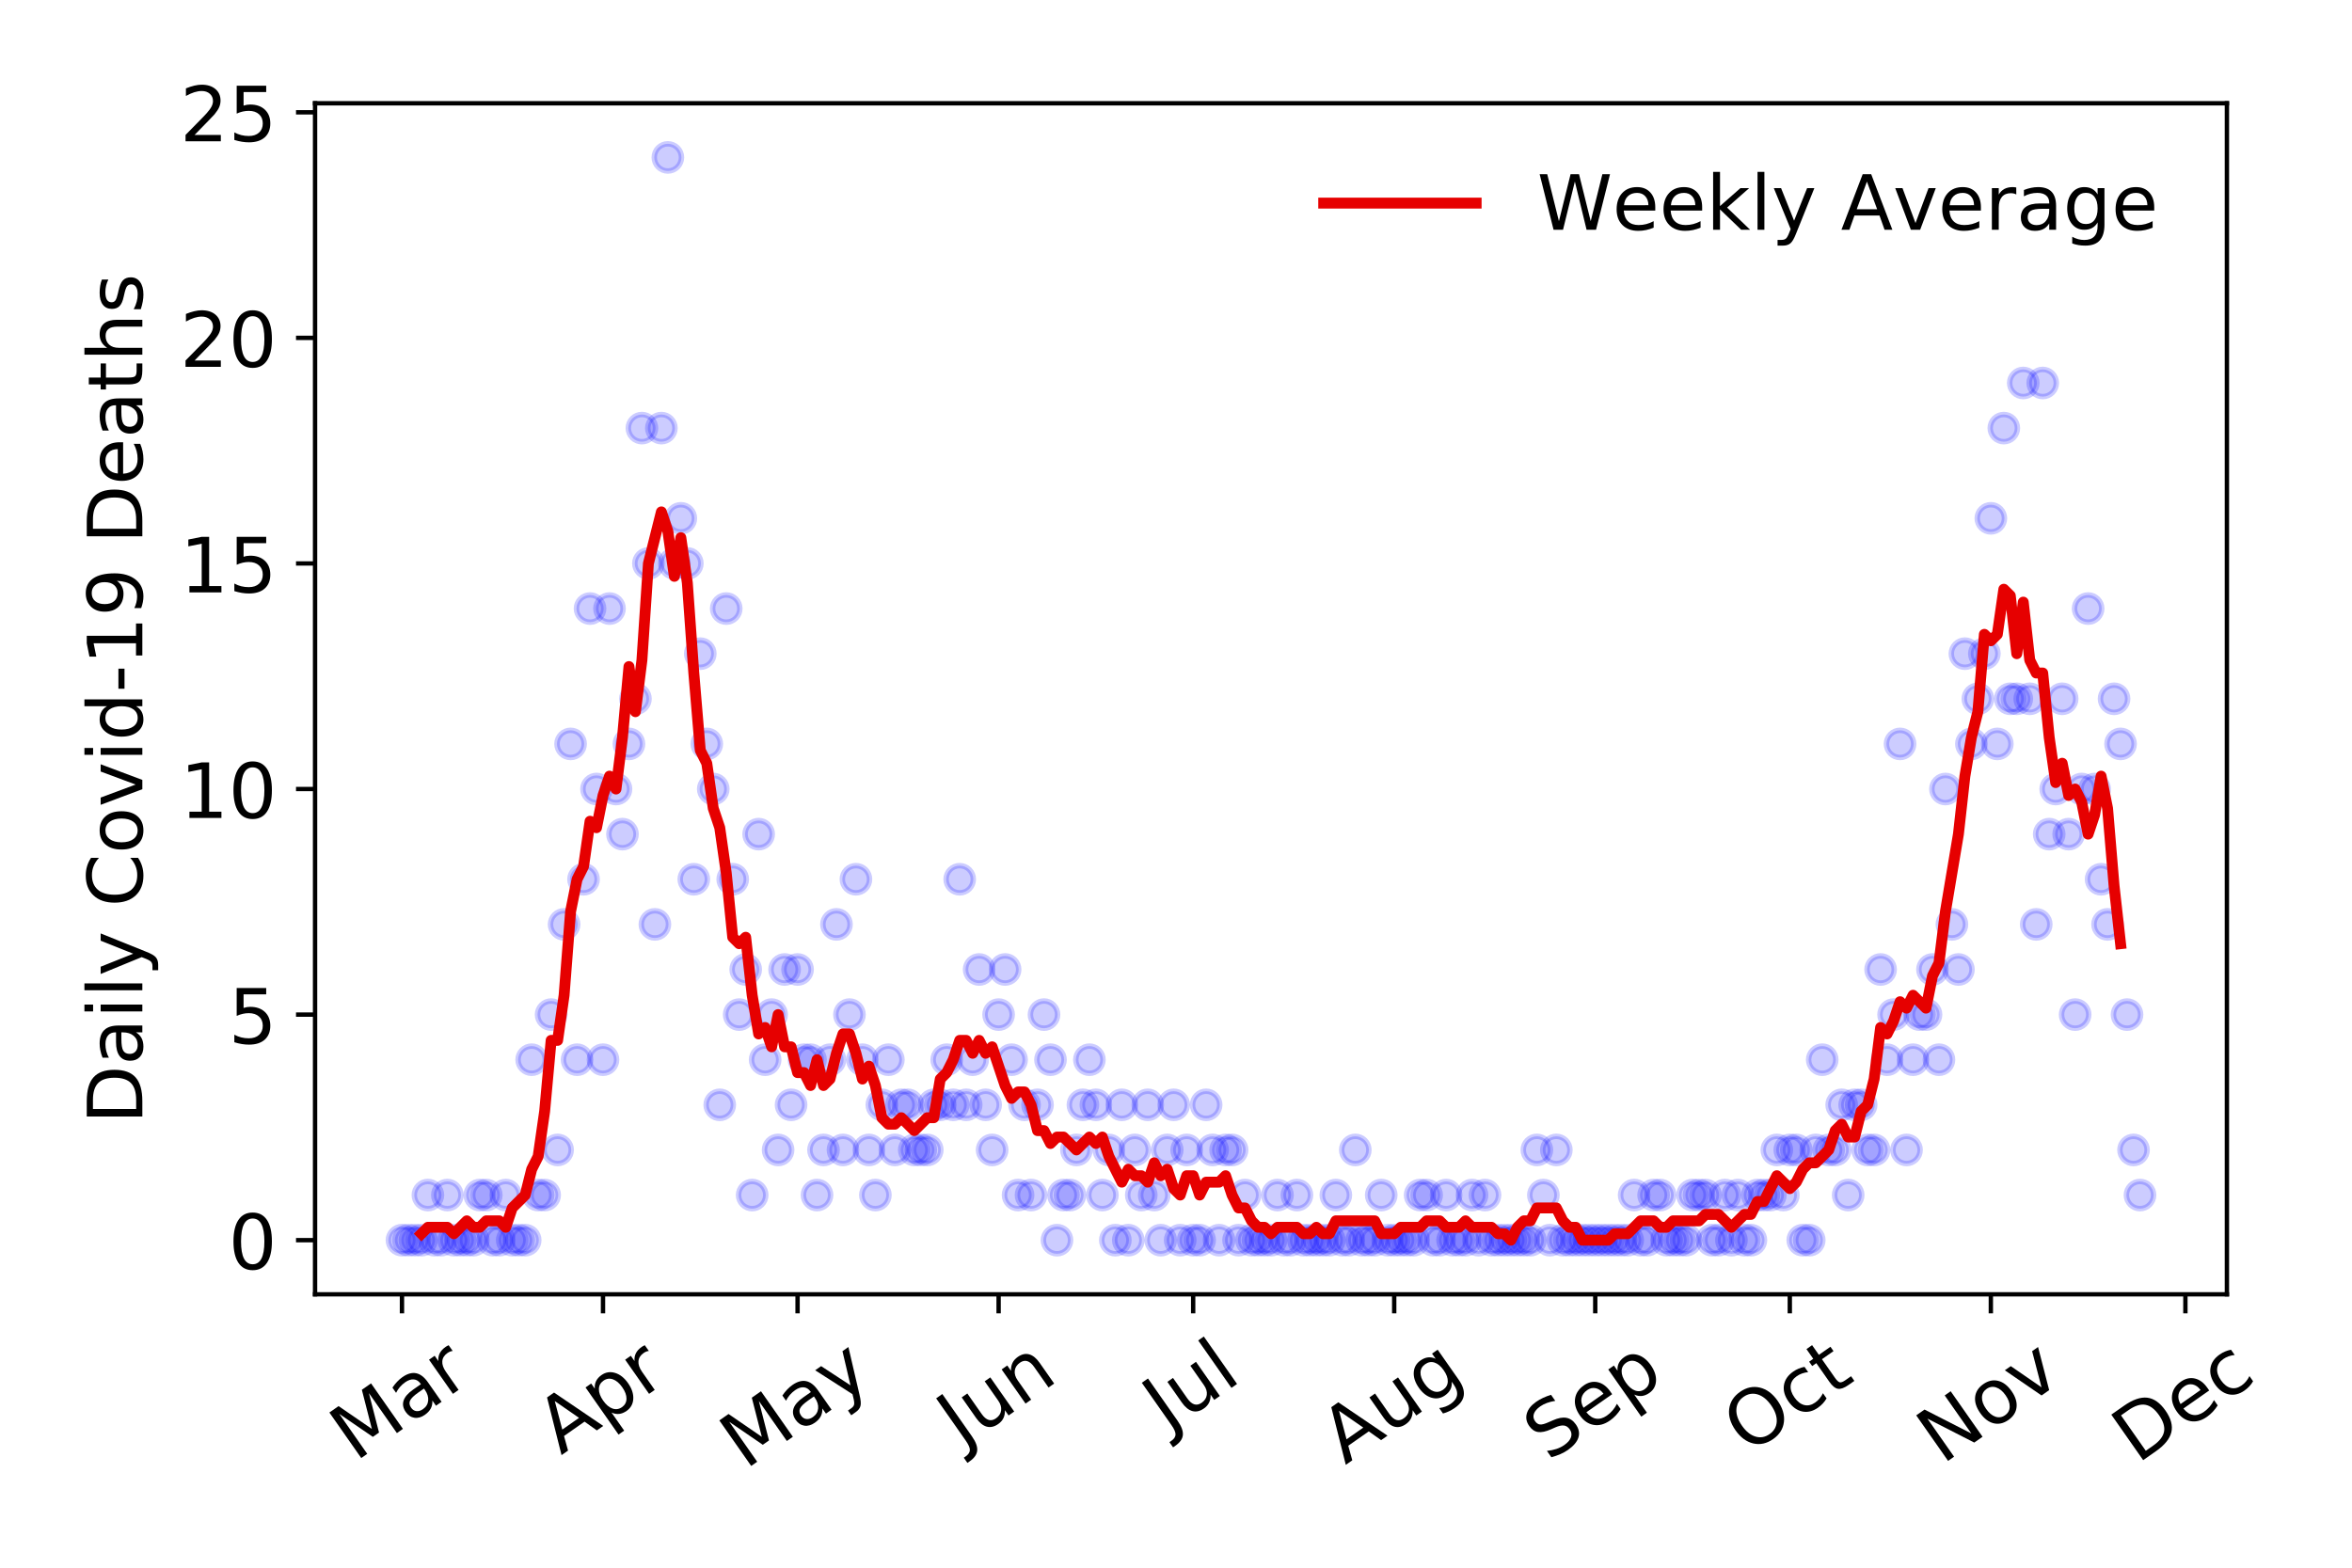 <?xml version="1.0" encoding="utf-8" standalone="no"?>
<!DOCTYPE svg PUBLIC "-//W3C//DTD SVG 1.1//EN"
  "http://www.w3.org/Graphics/SVG/1.1/DTD/svg11.dtd">
<!-- Created with matplotlib (https://matplotlib.org/) -->
<svg height="288pt" version="1.1" viewBox="0 0 432 288" width="432pt" xmlns="http://www.w3.org/2000/svg" xmlns:xlink="http://www.w3.org/1999/xlink">
 <defs>
  <style type="text/css">
*{stroke-linecap:butt;stroke-linejoin:round;}
  </style>
 </defs>
 <g id="figure_1">
  <g id="patch_1">
   <path d="M 0 288 
L 432 288 
L 432 0 
L 0 0 
z
" style="fill:#ffffff;"/>
  </g>
  <g id="axes_1">
   <g id="patch_2">
    <path d="M 57.87 237.778 
L 409.024 237.778 
L 409.024 18.973 
L 57.87 18.973 
z
" style="fill:#ffffff;"/>
   </g>
   <g id="matplotlib.axis_1">
    <g id="xtick_1">
     <g id="line2d_1">
      <defs>
       <path d="M 0 0 
L 0 3.5 
" id="mab1a87ab73" style="stroke:#000000;stroke-width:0.8;"/>
      </defs>
      <g>
       <use style="stroke:#000000;stroke-width:0.8;" x="73.832" xlink:href="#mab1a87ab73" y="237.778"/>
      </g>
     </g>
     <g id="text_1">
      <!-- Mar -->
      <defs>
       <path d="M 9.812 72.906 
L 24.516 72.906 
L 43.109 23.297 
L 61.812 72.906 
L 76.516 72.906 
L 76.516 0 
L 66.891 0 
L 66.891 64.016 
L 48.094 14.016 
L 38.188 14.016 
L 19.391 64.016 
L 19.391 0 
L 9.812 0 
z
" id="DejaVuSans-77"/>
       <path d="M 34.281 27.484 
Q 23.391 27.484 19.188 25 
Q 14.984 22.516 14.984 16.5 
Q 14.984 11.719 18.141 8.906 
Q 21.297 6.109 26.703 6.109 
Q 34.188 6.109 38.703 11.406 
Q 43.219 16.703 43.219 25.484 
L 43.219 27.484 
z
M 52.203 31.203 
L 52.203 0 
L 43.219 0 
L 43.219 8.297 
Q 40.141 3.328 35.547 0.953 
Q 30.953 -1.422 24.312 -1.422 
Q 15.922 -1.422 10.953 3.297 
Q 6 8.016 6 15.922 
Q 6 25.141 12.172 29.828 
Q 18.359 34.516 30.609 34.516 
L 43.219 34.516 
L 43.219 35.406 
Q 43.219 41.609 39.141 45 
Q 35.062 48.391 27.688 48.391 
Q 23 48.391 18.547 47.266 
Q 14.109 46.141 10.016 43.891 
L 10.016 52.203 
Q 14.938 54.109 19.578 55.047 
Q 24.219 56 28.609 56 
Q 40.484 56 46.344 49.844 
Q 52.203 43.703 52.203 31.203 
z
" id="DejaVuSans-97"/>
       <path d="M 41.109 46.297 
Q 39.594 47.172 37.812 47.578 
Q 36.031 48 33.891 48 
Q 26.266 48 22.188 43.047 
Q 18.109 38.094 18.109 28.812 
L 18.109 0 
L 9.078 0 
L 9.078 54.688 
L 18.109 54.688 
L 18.109 46.188 
Q 20.953 51.172 25.484 53.578 
Q 30.031 56 36.531 56 
Q 37.453 56 38.578 55.875 
Q 39.703 55.766 41.062 55.516 
z
" id="DejaVuSans-114"/>
      </defs>
      <g transform="translate(65.229 268.643)rotate(-35)scale(0.14 -0.14)">
       <use xlink:href="#DejaVuSans-77"/>
       <use x="86.279" xlink:href="#DejaVuSans-97"/>
       <use x="147.559" xlink:href="#DejaVuSans-114"/>
      </g>
     </g>
    </g>
    <g id="xtick_2">
     <g id="line2d_2">
      <g>
       <use style="stroke:#000000;stroke-width:0.8;" x="110.757" xlink:href="#mab1a87ab73" y="237.778"/>
      </g>
     </g>
     <g id="text_2">
      <!-- Apr -->
      <defs>
       <path d="M 34.188 63.188 
L 20.797 26.906 
L 47.609 26.906 
z
M 28.609 72.906 
L 39.797 72.906 
L 67.578 0 
L 57.328 0 
L 50.688 18.703 
L 17.828 18.703 
L 11.188 0 
L 0.781 0 
z
" id="DejaVuSans-65"/>
       <path d="M 18.109 8.203 
L 18.109 -20.797 
L 9.078 -20.797 
L 9.078 54.688 
L 18.109 54.688 
L 18.109 46.391 
Q 20.953 51.266 25.266 53.625 
Q 29.594 56 35.594 56 
Q 45.562 56 51.781 48.094 
Q 58.016 40.188 58.016 27.297 
Q 58.016 14.406 51.781 6.484 
Q 45.562 -1.422 35.594 -1.422 
Q 29.594 -1.422 25.266 0.953 
Q 20.953 3.328 18.109 8.203 
z
M 48.688 27.297 
Q 48.688 37.203 44.609 42.844 
Q 40.531 48.484 33.406 48.484 
Q 26.266 48.484 22.188 42.844 
Q 18.109 37.203 18.109 27.297 
Q 18.109 17.391 22.188 11.75 
Q 26.266 6.109 33.406 6.109 
Q 40.531 6.109 44.609 11.75 
Q 48.688 17.391 48.688 27.297 
z
" id="DejaVuSans-112"/>
      </defs>
      <g transform="translate(103.053 267.384)rotate(-35)scale(0.14 -0.14)">
       <use xlink:href="#DejaVuSans-65"/>
       <use x="68.408" xlink:href="#DejaVuSans-112"/>
       <use x="131.885" xlink:href="#DejaVuSans-114"/>
      </g>
     </g>
    </g>
    <g id="xtick_3">
     <g id="line2d_3">
      <g>
       <use style="stroke:#000000;stroke-width:0.8;" x="146.492" xlink:href="#mab1a87ab73" y="237.778"/>
      </g>
     </g>
     <g id="text_3">
      <!-- May -->
      <defs>
       <path d="M 32.172 -5.078 
Q 28.375 -14.844 24.75 -17.812 
Q 21.141 -20.797 15.094 -20.797 
L 7.906 -20.797 
L 7.906 -13.281 
L 13.188 -13.281 
Q 16.891 -13.281 18.938 -11.516 
Q 21 -9.766 23.484 -3.219 
L 25.094 0.875 
L 2.984 54.688 
L 12.5 54.688 
L 29.594 11.922 
L 46.688 54.688 
L 56.203 54.688 
z
" id="DejaVuSans-121"/>
      </defs>
      <g transform="translate(136.853 270.094)rotate(-35)scale(0.14 -0.14)">
       <use xlink:href="#DejaVuSans-77"/>
       <use x="86.279" xlink:href="#DejaVuSans-97"/>
       <use x="147.559" xlink:href="#DejaVuSans-121"/>
      </g>
     </g>
    </g>
    <g id="xtick_4">
     <g id="line2d_4">
      <g>
       <use style="stroke:#000000;stroke-width:0.8;" x="183.418" xlink:href="#mab1a87ab73" y="237.778"/>
      </g>
     </g>
     <g id="text_4">
      <!-- Jun -->
      <defs>
       <path d="M 9.812 72.906 
L 19.672 72.906 
L 19.672 5.078 
Q 19.672 -8.109 14.672 -14.062 
Q 9.672 -20.016 -1.422 -20.016 
L -5.172 -20.016 
L -5.172 -11.719 
L -2.094 -11.719 
Q 4.438 -11.719 7.125 -8.047 
Q 9.812 -4.391 9.812 5.078 
z
" id="DejaVuSans-74"/>
       <path d="M 8.5 21.578 
L 8.5 54.688 
L 17.484 54.688 
L 17.484 21.922 
Q 17.484 14.156 20.5 10.266 
Q 23.531 6.391 29.594 6.391 
Q 36.859 6.391 41.078 11.031 
Q 45.312 15.672 45.312 23.688 
L 45.312 54.688 
L 54.297 54.688 
L 54.297 0 
L 45.312 0 
L 45.312 8.406 
Q 42.047 3.422 37.719 1 
Q 33.406 -1.422 27.688 -1.422 
Q 18.266 -1.422 13.375 4.438 
Q 8.5 10.297 8.5 21.578 
z
M 31.109 56 
z
" id="DejaVuSans-117"/>
       <path d="M 54.891 33.016 
L 54.891 0 
L 45.906 0 
L 45.906 32.719 
Q 45.906 40.484 42.875 44.328 
Q 39.844 48.188 33.797 48.188 
Q 26.516 48.188 22.312 43.547 
Q 18.109 38.922 18.109 30.906 
L 18.109 0 
L 9.078 0 
L 9.078 54.688 
L 18.109 54.688 
L 18.109 46.188 
Q 21.344 51.125 25.703 53.562 
Q 30.078 56 35.797 56 
Q 45.219 56 50.047 50.172 
Q 54.891 44.344 54.891 33.016 
z
" id="DejaVuSans-110"/>
      </defs>
      <g transform="translate(176.674 266.039)rotate(-35)scale(0.14 -0.14)">
       <use xlink:href="#DejaVuSans-74"/>
       <use x="29.492" xlink:href="#DejaVuSans-117"/>
       <use x="92.871" xlink:href="#DejaVuSans-110"/>
      </g>
     </g>
    </g>
    <g id="xtick_5">
     <g id="line2d_5">
      <g>
       <use style="stroke:#000000;stroke-width:0.8;" x="219.153" xlink:href="#mab1a87ab73" y="237.778"/>
      </g>
     </g>
     <g id="text_5">
      <!-- Jul -->
      <defs>
       <path d="M 9.422 75.984 
L 18.406 75.984 
L 18.406 0 
L 9.422 0 
z
" id="DejaVuSans-108"/>
      </defs>
      <g transform="translate(214.45 263.181)rotate(-35)scale(0.14 -0.14)">
       <use xlink:href="#DejaVuSans-74"/>
       <use x="29.492" xlink:href="#DejaVuSans-117"/>
       <use x="92.871" xlink:href="#DejaVuSans-108"/>
      </g>
     </g>
    </g>
    <g id="xtick_6">
     <g id="line2d_6">
      <g>
       <use style="stroke:#000000;stroke-width:0.8;" x="256.079" xlink:href="#mab1a87ab73" y="237.778"/>
      </g>
     </g>
     <g id="text_6">
      <!-- Aug -->
      <defs>
       <path d="M 45.406 27.984 
Q 45.406 37.75 41.375 43.109 
Q 37.359 48.484 30.078 48.484 
Q 22.859 48.484 18.828 43.109 
Q 14.797 37.75 14.797 27.984 
Q 14.797 18.266 18.828 12.891 
Q 22.859 7.516 30.078 7.516 
Q 37.359 7.516 41.375 12.891 
Q 45.406 18.266 45.406 27.984 
z
M 54.391 6.781 
Q 54.391 -7.172 48.188 -13.984 
Q 42 -20.797 29.203 -20.797 
Q 24.469 -20.797 20.266 -20.094 
Q 16.062 -19.391 12.109 -17.922 
L 12.109 -9.188 
Q 16.062 -11.328 19.922 -12.344 
Q 23.781 -13.375 27.781 -13.375 
Q 36.625 -13.375 41.016 -8.766 
Q 45.406 -4.156 45.406 5.172 
L 45.406 9.625 
Q 42.625 4.781 38.281 2.391 
Q 33.938 0 27.875 0 
Q 17.828 0 11.672 7.656 
Q 5.516 15.328 5.516 27.984 
Q 5.516 40.672 11.672 48.328 
Q 17.828 56 27.875 56 
Q 33.938 56 38.281 53.609 
Q 42.625 51.219 45.406 46.391 
L 45.406 54.688 
L 54.391 54.688 
z
" id="DejaVuSans-103"/>
      </defs>
      <g transform="translate(247.098 269.172)rotate(-35)scale(0.14 -0.14)">
       <use xlink:href="#DejaVuSans-65"/>
       <use x="68.408" xlink:href="#DejaVuSans-117"/>
       <use x="131.787" xlink:href="#DejaVuSans-103"/>
      </g>
     </g>
    </g>
    <g id="xtick_7">
     <g id="line2d_7">
      <g>
       <use style="stroke:#000000;stroke-width:0.8;" x="293.005" xlink:href="#mab1a87ab73" y="237.778"/>
      </g>
     </g>
     <g id="text_7">
      <!-- Sep -->
      <defs>
       <path d="M 53.516 70.516 
L 53.516 60.891 
Q 47.906 63.578 42.922 64.891 
Q 37.938 66.219 33.297 66.219 
Q 25.25 66.219 20.875 63.094 
Q 16.5 59.969 16.5 54.203 
Q 16.5 49.359 19.406 46.891 
Q 22.312 44.438 30.422 42.922 
L 36.375 41.703 
Q 47.406 39.594 52.656 34.297 
Q 57.906 29 57.906 20.125 
Q 57.906 9.516 50.797 4.047 
Q 43.703 -1.422 29.984 -1.422 
Q 24.812 -1.422 18.969 -0.25 
Q 13.141 0.922 6.891 3.219 
L 6.891 13.375 
Q 12.891 10.016 18.656 8.297 
Q 24.422 6.594 29.984 6.594 
Q 38.422 6.594 43.016 9.906 
Q 47.609 13.234 47.609 19.391 
Q 47.609 24.75 44.312 27.781 
Q 41.016 30.812 33.5 32.328 
L 27.484 33.5 
Q 16.453 35.688 11.516 40.375 
Q 6.594 45.062 6.594 53.422 
Q 6.594 63.094 13.406 68.656 
Q 20.219 74.219 32.172 74.219 
Q 37.312 74.219 42.625 73.281 
Q 47.953 72.359 53.516 70.516 
z
" id="DejaVuSans-83"/>
       <path d="M 56.203 29.594 
L 56.203 25.203 
L 14.891 25.203 
Q 15.484 15.922 20.484 11.062 
Q 25.484 6.203 34.422 6.203 
Q 39.594 6.203 44.453 7.469 
Q 49.312 8.734 54.109 11.281 
L 54.109 2.781 
Q 49.266 0.734 44.188 -0.344 
Q 39.109 -1.422 33.891 -1.422 
Q 20.797 -1.422 13.156 6.188 
Q 5.516 13.812 5.516 26.812 
Q 5.516 40.234 12.766 48.109 
Q 20.016 56 32.328 56 
Q 43.359 56 49.781 48.891 
Q 56.203 41.797 56.203 29.594 
z
M 47.219 32.234 
Q 47.125 39.594 43.094 43.984 
Q 39.062 48.391 32.422 48.391 
Q 24.906 48.391 20.391 44.141 
Q 15.875 39.891 15.188 32.172 
z
" id="DejaVuSans-101"/>
      </defs>
      <g transform="translate(284.412 268.629)rotate(-35)scale(0.14 -0.14)">
       <use xlink:href="#DejaVuSans-83"/>
       <use x="63.477" xlink:href="#DejaVuSans-101"/>
       <use x="125" xlink:href="#DejaVuSans-112"/>
      </g>
     </g>
    </g>
    <g id="xtick_8">
     <g id="line2d_8">
      <g>
       <use style="stroke:#000000;stroke-width:0.8;" x="328.74" xlink:href="#mab1a87ab73" y="237.778"/>
      </g>
     </g>
     <g id="text_8">
      <!-- Oct -->
      <defs>
       <path d="M 39.406 66.219 
Q 28.656 66.219 22.328 58.203 
Q 16.016 50.203 16.016 36.375 
Q 16.016 22.609 22.328 14.594 
Q 28.656 6.594 39.406 6.594 
Q 50.141 6.594 56.422 14.594 
Q 62.703 22.609 62.703 36.375 
Q 62.703 50.203 56.422 58.203 
Q 50.141 66.219 39.406 66.219 
z
M 39.406 74.219 
Q 54.734 74.219 63.906 63.938 
Q 73.094 53.656 73.094 36.375 
Q 73.094 19.141 63.906 8.859 
Q 54.734 -1.422 39.406 -1.422 
Q 24.031 -1.422 14.812 8.828 
Q 5.609 19.094 5.609 36.375 
Q 5.609 53.656 14.812 63.938 
Q 24.031 74.219 39.406 74.219 
z
" id="DejaVuSans-79"/>
       <path d="M 48.781 52.594 
L 48.781 44.188 
Q 44.969 46.297 41.141 47.344 
Q 37.312 48.391 33.406 48.391 
Q 24.656 48.391 19.812 42.844 
Q 14.984 37.312 14.984 27.297 
Q 14.984 17.281 19.812 11.734 
Q 24.656 6.203 33.406 6.203 
Q 37.312 6.203 41.141 7.25 
Q 44.969 8.297 48.781 10.406 
L 48.781 2.094 
Q 45.016 0.344 40.984 -0.531 
Q 36.969 -1.422 32.422 -1.422 
Q 20.062 -1.422 12.781 6.344 
Q 5.516 14.109 5.516 27.297 
Q 5.516 40.672 12.859 48.328 
Q 20.219 56 33.016 56 
Q 37.156 56 41.109 55.141 
Q 45.062 54.297 48.781 52.594 
z
" id="DejaVuSans-99"/>
       <path d="M 18.312 70.219 
L 18.312 54.688 
L 36.812 54.688 
L 36.812 47.703 
L 18.312 47.703 
L 18.312 18.016 
Q 18.312 11.328 20.141 9.422 
Q 21.969 7.516 27.594 7.516 
L 36.812 7.516 
L 36.812 0 
L 27.594 0 
Q 17.188 0 13.234 3.875 
Q 9.281 7.766 9.281 18.016 
L 9.281 47.703 
L 2.688 47.703 
L 2.688 54.688 
L 9.281 54.688 
L 9.281 70.219 
z
" id="DejaVuSans-116"/>
      </defs>
      <g transform="translate(321.041 267.377)rotate(-35)scale(0.14 -0.14)">
       <use xlink:href="#DejaVuSans-79"/>
       <use x="78.711" xlink:href="#DejaVuSans-99"/>
       <use x="133.691" xlink:href="#DejaVuSans-116"/>
      </g>
     </g>
    </g>
    <g id="xtick_9">
     <g id="line2d_9">
      <g>
       <use style="stroke:#000000;stroke-width:0.8;" x="365.665" xlink:href="#mab1a87ab73" y="237.778"/>
      </g>
     </g>
     <g id="text_9">
      <!-- Nov -->
      <defs>
       <path d="M 9.812 72.906 
L 23.094 72.906 
L 55.422 11.922 
L 55.422 72.906 
L 64.984 72.906 
L 64.984 0 
L 51.703 0 
L 19.391 60.984 
L 19.391 0 
L 9.812 0 
z
" id="DejaVuSans-78"/>
       <path d="M 30.609 48.391 
Q 23.391 48.391 19.188 42.75 
Q 14.984 37.109 14.984 27.297 
Q 14.984 17.484 19.156 11.844 
Q 23.344 6.203 30.609 6.203 
Q 37.797 6.203 41.984 11.859 
Q 46.188 17.531 46.188 27.297 
Q 46.188 37.016 41.984 42.703 
Q 37.797 48.391 30.609 48.391 
z
M 30.609 56 
Q 42.328 56 49.016 48.375 
Q 55.719 40.766 55.719 27.297 
Q 55.719 13.875 49.016 6.219 
Q 42.328 -1.422 30.609 -1.422 
Q 18.844 -1.422 12.172 6.219 
Q 5.516 13.875 5.516 27.297 
Q 5.516 40.766 12.172 48.375 
Q 18.844 56 30.609 56 
z
" id="DejaVuSans-111"/>
       <path d="M 2.984 54.688 
L 12.5 54.688 
L 29.594 8.797 
L 46.688 54.688 
L 56.203 54.688 
L 35.688 0 
L 23.484 0 
z
" id="DejaVuSans-118"/>
      </defs>
      <g transform="translate(356.689 269.166)rotate(-35)scale(0.14 -0.14)">
       <use xlink:href="#DejaVuSans-78"/>
       <use x="74.805" xlink:href="#DejaVuSans-111"/>
       <use x="135.986" xlink:href="#DejaVuSans-118"/>
      </g>
     </g>
    </g>
    <g id="xtick_10">
     <g id="line2d_10">
      <g>
       <use style="stroke:#000000;stroke-width:0.8;" x="401.4" xlink:href="#mab1a87ab73" y="237.778"/>
      </g>
     </g>
     <g id="text_10">
      <!-- Dec -->
      <defs>
       <path d="M 19.672 64.797 
L 19.672 8.109 
L 31.594 8.109 
Q 46.688 8.109 53.688 14.938 
Q 60.688 21.781 60.688 36.531 
Q 60.688 51.172 53.688 57.984 
Q 46.688 64.797 31.594 64.797 
z
M 9.812 72.906 
L 30.078 72.906 
Q 51.266 72.906 61.172 64.094 
Q 71.094 55.281 71.094 36.531 
Q 71.094 17.672 61.125 8.828 
Q 51.172 0 30.078 0 
L 9.812 0 
z
" id="DejaVuSans-68"/>
      </defs>
      <g transform="translate(392.52 269.032)rotate(-35)scale(0.14 -0.14)">
       <use xlink:href="#DejaVuSans-68"/>
       <use x="77.002" xlink:href="#DejaVuSans-101"/>
       <use x="138.525" xlink:href="#DejaVuSans-99"/>
      </g>
     </g>
    </g>
   </g>
   <g id="matplotlib.axis_2">
    <g id="ytick_1">
     <g id="line2d_11">
      <defs>
       <path d="M 0 0 
L -3.5 0 
" id="m0fb470a59f" style="stroke:#000000;stroke-width:0.8;"/>
      </defs>
      <g>
       <use style="stroke:#000000;stroke-width:0.8;" x="57.87" xlink:href="#m0fb470a59f" y="227.832"/>
      </g>
     </g>
     <g id="text_11">
      <!-- 0 -->
      <defs>
       <path d="M 31.781 66.406 
Q 24.172 66.406 20.328 58.906 
Q 16.5 51.422 16.5 36.375 
Q 16.5 21.391 20.328 13.891 
Q 24.172 6.391 31.781 6.391 
Q 39.453 6.391 43.281 13.891 
Q 47.125 21.391 47.125 36.375 
Q 47.125 51.422 43.281 58.906 
Q 39.453 66.406 31.781 66.406 
z
M 31.781 74.219 
Q 44.047 74.219 50.516 64.516 
Q 56.984 54.828 56.984 36.375 
Q 56.984 17.969 50.516 8.266 
Q 44.047 -1.422 31.781 -1.422 
Q 19.531 -1.422 13.062 8.266 
Q 6.594 17.969 6.594 36.375 
Q 6.594 54.828 13.062 64.516 
Q 19.531 74.219 31.781 74.219 
z
" id="DejaVuSans-48"/>
      </defs>
      <g transform="translate(41.962 233.151)scale(0.14 -0.14)">
       <use xlink:href="#DejaVuSans-48"/>
      </g>
     </g>
    </g>
    <g id="ytick_2">
     <g id="line2d_12">
      <g>
       <use style="stroke:#000000;stroke-width:0.8;" x="57.87" xlink:href="#m0fb470a59f" y="186.392"/>
      </g>
     </g>
     <g id="text_12">
      <!-- 5 -->
      <defs>
       <path d="M 10.797 72.906 
L 49.516 72.906 
L 49.516 64.594 
L 19.828 64.594 
L 19.828 46.734 
Q 21.969 47.469 24.109 47.828 
Q 26.266 48.188 28.422 48.188 
Q 40.625 48.188 47.75 41.5 
Q 54.891 34.812 54.891 23.391 
Q 54.891 11.625 47.562 5.094 
Q 40.234 -1.422 26.906 -1.422 
Q 22.312 -1.422 17.547 -0.641 
Q 12.797 0.141 7.719 1.703 
L 7.719 11.625 
Q 12.109 9.234 16.797 8.062 
Q 21.484 6.891 26.703 6.891 
Q 35.156 6.891 40.078 11.328 
Q 45.016 15.766 45.016 23.391 
Q 45.016 31 40.078 35.438 
Q 35.156 39.891 26.703 39.891 
Q 22.75 39.891 18.812 39.016 
Q 14.891 38.141 10.797 36.281 
z
" id="DejaVuSans-53"/>
      </defs>
      <g transform="translate(41.962 191.711)scale(0.14 -0.14)">
       <use xlink:href="#DejaVuSans-53"/>
      </g>
     </g>
    </g>
    <g id="ytick_3">
     <g id="line2d_13">
      <g>
       <use style="stroke:#000000;stroke-width:0.8;" x="57.87" xlink:href="#m0fb470a59f" y="144.952"/>
      </g>
     </g>
     <g id="text_13">
      <!-- 10 -->
      <defs>
       <path d="M 12.406 8.297 
L 28.516 8.297 
L 28.516 63.922 
L 10.984 60.406 
L 10.984 69.391 
L 28.422 72.906 
L 38.281 72.906 
L 38.281 8.297 
L 54.391 8.297 
L 54.391 0 
L 12.406 0 
z
" id="DejaVuSans-49"/>
      </defs>
      <g transform="translate(33.055 150.271)scale(0.14 -0.14)">
       <use xlink:href="#DejaVuSans-49"/>
       <use x="63.623" xlink:href="#DejaVuSans-48"/>
      </g>
     </g>
    </g>
    <g id="ytick_4">
     <g id="line2d_14">
      <g>
       <use style="stroke:#000000;stroke-width:0.8;" x="57.87" xlink:href="#m0fb470a59f" y="103.511"/>
      </g>
     </g>
     <g id="text_14">
      <!-- 15 -->
      <g transform="translate(33.055 108.83)scale(0.14 -0.14)">
       <use xlink:href="#DejaVuSans-49"/>
       <use x="63.623" xlink:href="#DejaVuSans-53"/>
      </g>
     </g>
    </g>
    <g id="ytick_5">
     <g id="line2d_15">
      <g>
       <use style="stroke:#000000;stroke-width:0.8;" x="57.87" xlink:href="#m0fb470a59f" y="62.071"/>
      </g>
     </g>
     <g id="text_15">
      <!-- 20 -->
      <defs>
       <path d="M 19.188 8.297 
L 53.609 8.297 
L 53.609 0 
L 7.328 0 
L 7.328 8.297 
Q 12.938 14.109 22.625 23.891 
Q 32.328 33.688 34.812 36.531 
Q 39.547 41.844 41.422 45.531 
Q 43.312 49.219 43.312 52.781 
Q 43.312 58.594 39.234 62.25 
Q 35.156 65.922 28.609 65.922 
Q 23.969 65.922 18.812 64.312 
Q 13.672 62.703 7.812 59.422 
L 7.812 69.391 
Q 13.766 71.781 18.938 73 
Q 24.125 74.219 28.422 74.219 
Q 39.75 74.219 46.484 68.547 
Q 53.219 62.891 53.219 53.422 
Q 53.219 48.922 51.531 44.891 
Q 49.859 40.875 45.406 35.406 
Q 44.188 33.984 37.641 27.219 
Q 31.109 20.453 19.188 8.297 
z
" id="DejaVuSans-50"/>
      </defs>
      <g transform="translate(33.055 67.39)scale(0.14 -0.14)">
       <use xlink:href="#DejaVuSans-50"/>
       <use x="63.623" xlink:href="#DejaVuSans-48"/>
      </g>
     </g>
    </g>
    <g id="ytick_6">
     <g id="line2d_16">
      <g>
       <use style="stroke:#000000;stroke-width:0.8;" x="57.87" xlink:href="#m0fb470a59f" y="20.63"/>
      </g>
     </g>
     <g id="text_16">
      <!-- 25 -->
      <g transform="translate(33.055 25.949)scale(0.14 -0.14)">
       <use xlink:href="#DejaVuSans-50"/>
       <use x="63.623" xlink:href="#DejaVuSans-53"/>
      </g>
     </g>
    </g>
    <g id="text_17">
     <!-- Daily Covid-19 Deaths -->
     <defs>
      <path d="M 9.422 54.688 
L 18.406 54.688 
L 18.406 0 
L 9.422 0 
z
M 9.422 75.984 
L 18.406 75.984 
L 18.406 64.594 
L 9.422 64.594 
z
" id="DejaVuSans-105"/>
      <path id="DejaVuSans-32"/>
      <path d="M 64.406 67.281 
L 64.406 56.891 
Q 59.422 61.531 53.781 63.812 
Q 48.141 66.109 41.797 66.109 
Q 29.297 66.109 22.656 58.469 
Q 16.016 50.828 16.016 36.375 
Q 16.016 21.969 22.656 14.328 
Q 29.297 6.688 41.797 6.688 
Q 48.141 6.688 53.781 8.984 
Q 59.422 11.281 64.406 15.922 
L 64.406 5.609 
Q 59.234 2.094 53.438 0.328 
Q 47.656 -1.422 41.219 -1.422 
Q 24.656 -1.422 15.125 8.703 
Q 5.609 18.844 5.609 36.375 
Q 5.609 53.953 15.125 64.078 
Q 24.656 74.219 41.219 74.219 
Q 47.75 74.219 53.531 72.484 
Q 59.328 70.75 64.406 67.281 
z
" id="DejaVuSans-67"/>
      <path d="M 45.406 46.391 
L 45.406 75.984 
L 54.391 75.984 
L 54.391 0 
L 45.406 0 
L 45.406 8.203 
Q 42.578 3.328 38.25 0.953 
Q 33.938 -1.422 27.875 -1.422 
Q 17.969 -1.422 11.734 6.484 
Q 5.516 14.406 5.516 27.297 
Q 5.516 40.188 11.734 48.094 
Q 17.969 56 27.875 56 
Q 33.938 56 38.25 53.625 
Q 42.578 51.266 45.406 46.391 
z
M 14.797 27.297 
Q 14.797 17.391 18.875 11.75 
Q 22.953 6.109 30.078 6.109 
Q 37.203 6.109 41.297 11.75 
Q 45.406 17.391 45.406 27.297 
Q 45.406 37.203 41.297 42.844 
Q 37.203 48.484 30.078 48.484 
Q 22.953 48.484 18.875 42.844 
Q 14.797 37.203 14.797 27.297 
z
" id="DejaVuSans-100"/>
      <path d="M 4.891 31.391 
L 31.203 31.391 
L 31.203 23.391 
L 4.891 23.391 
z
" id="DejaVuSans-45"/>
      <path d="M 10.984 1.516 
L 10.984 10.5 
Q 14.703 8.734 18.5 7.812 
Q 22.312 6.891 25.984 6.891 
Q 35.75 6.891 40.891 13.453 
Q 46.047 20.016 46.781 33.406 
Q 43.953 29.203 39.594 26.953 
Q 35.25 24.703 29.984 24.703 
Q 19.047 24.703 12.672 31.312 
Q 6.297 37.938 6.297 49.422 
Q 6.297 60.641 12.938 67.422 
Q 19.578 74.219 30.609 74.219 
Q 43.266 74.219 49.922 64.516 
Q 56.594 54.828 56.594 36.375 
Q 56.594 19.141 48.406 8.859 
Q 40.234 -1.422 26.422 -1.422 
Q 22.703 -1.422 18.891 -0.688 
Q 15.094 0.047 10.984 1.516 
z
M 30.609 32.422 
Q 37.25 32.422 41.125 36.953 
Q 45.016 41.5 45.016 49.422 
Q 45.016 57.281 41.125 61.844 
Q 37.25 66.406 30.609 66.406 
Q 23.969 66.406 20.094 61.844 
Q 16.219 57.281 16.219 49.422 
Q 16.219 41.5 20.094 36.953 
Q 23.969 32.422 30.609 32.422 
z
" id="DejaVuSans-57"/>
      <path d="M 54.891 33.016 
L 54.891 0 
L 45.906 0 
L 45.906 32.719 
Q 45.906 40.484 42.875 44.328 
Q 39.844 48.188 33.797 48.188 
Q 26.516 48.188 22.312 43.547 
Q 18.109 38.922 18.109 30.906 
L 18.109 0 
L 9.078 0 
L 9.078 75.984 
L 18.109 75.984 
L 18.109 46.188 
Q 21.344 51.125 25.703 53.562 
Q 30.078 56 35.797 56 
Q 45.219 56 50.047 50.172 
Q 54.891 44.344 54.891 33.016 
z
" id="DejaVuSans-104"/>
      <path d="M 44.281 53.078 
L 44.281 44.578 
Q 40.484 46.531 36.375 47.5 
Q 32.281 48.484 27.875 48.484 
Q 21.188 48.484 17.844 46.438 
Q 14.5 44.391 14.5 40.281 
Q 14.5 37.156 16.891 35.375 
Q 19.281 33.594 26.516 31.984 
L 29.594 31.297 
Q 39.156 29.25 43.188 25.516 
Q 47.219 21.781 47.219 15.094 
Q 47.219 7.469 41.188 3.016 
Q 35.156 -1.422 24.609 -1.422 
Q 20.219 -1.422 15.453 -0.562 
Q 10.688 0.297 5.422 2 
L 5.422 11.281 
Q 10.406 8.688 15.234 7.391 
Q 20.062 6.109 24.812 6.109 
Q 31.156 6.109 34.562 8.281 
Q 37.984 10.453 37.984 14.406 
Q 37.984 18.062 35.516 20.016 
Q 33.062 21.969 24.703 23.781 
L 21.578 24.516 
Q 13.234 26.266 9.516 29.906 
Q 5.812 33.547 5.812 39.891 
Q 5.812 47.609 11.281 51.797 
Q 16.75 56 26.812 56 
Q 31.781 56 36.172 55.266 
Q 40.578 54.547 44.281 53.078 
z
" id="DejaVuSans-115"/>
     </defs>
     <g transform="translate(26.143 206.487)rotate(-90)scale(0.14 -0.14)">
      <use xlink:href="#DejaVuSans-68"/>
      <use x="77.002" xlink:href="#DejaVuSans-97"/>
      <use x="138.281" xlink:href="#DejaVuSans-105"/>
      <use x="166.064" xlink:href="#DejaVuSans-108"/>
      <use x="193.848" xlink:href="#DejaVuSans-121"/>
      <use x="253.027" xlink:href="#DejaVuSans-32"/>
      <use x="284.814" xlink:href="#DejaVuSans-67"/>
      <use x="354.639" xlink:href="#DejaVuSans-111"/>
      <use x="415.82" xlink:href="#DejaVuSans-118"/>
      <use x="475" xlink:href="#DejaVuSans-105"/>
      <use x="502.783" xlink:href="#DejaVuSans-100"/>
      <use x="566.26" xlink:href="#DejaVuSans-45"/>
      <use x="602.344" xlink:href="#DejaVuSans-49"/>
      <use x="665.967" xlink:href="#DejaVuSans-57"/>
      <use x="729.59" xlink:href="#DejaVuSans-32"/>
      <use x="761.377" xlink:href="#DejaVuSans-68"/>
      <use x="838.379" xlink:href="#DejaVuSans-101"/>
      <use x="899.902" xlink:href="#DejaVuSans-97"/>
      <use x="961.182" xlink:href="#DejaVuSans-116"/>
      <use x="1000.391" xlink:href="#DejaVuSans-104"/>
      <use x="1063.77" xlink:href="#DejaVuSans-115"/>
     </g>
    </g>
   </g>
   <g id="line2d_17">
    <defs>
     <path d="M 0 2.5 
C 0.663 2.5 1.299 2.237 1.768 1.768 
C 2.237 1.299 2.5 0.663 2.5 0 
C 2.5 -0.663 2.237 -1.299 1.768 -1.768 
C 1.299 -2.237 0.663 -2.5 0 -2.5 
C -0.663 -2.5 -1.299 -2.237 -1.768 -1.768 
C -2.237 -1.299 -2.5 -0.663 -2.5 0 
C -2.5 0.663 -2.237 1.299 -1.768 1.768 
C -1.299 2.237 -0.663 2.5 0 2.5 
z
" id="m7b0a029e5b" style="stroke:#0000ff;stroke-opacity:0.2;"/>
    </defs>
    <g clip-path="url(#pa7ba7cf28d)">
     <use style="fill:#0000ff;fill-opacity:0.2;stroke:#0000ff;stroke-opacity:0.2;" x="73.832" xlink:href="#m7b0a029e5b" y="227.832"/>
     <use style="fill:#0000ff;fill-opacity:0.2;stroke:#0000ff;stroke-opacity:0.2;" x="75.023" xlink:href="#m7b0a029e5b" y="227.832"/>
     <use style="fill:#0000ff;fill-opacity:0.2;stroke:#0000ff;stroke-opacity:0.2;" x="76.214" xlink:href="#m7b0a029e5b" y="227.832"/>
     <use style="fill:#0000ff;fill-opacity:0.2;stroke:#0000ff;stroke-opacity:0.2;" x="77.405" xlink:href="#m7b0a029e5b" y="227.832"/>
     <use style="fill:#0000ff;fill-opacity:0.2;stroke:#0000ff;stroke-opacity:0.2;" x="78.596" xlink:href="#m7b0a029e5b" y="219.544"/>
     <use style="fill:#0000ff;fill-opacity:0.2;stroke:#0000ff;stroke-opacity:0.2;" x="79.787" xlink:href="#m7b0a029e5b" y="227.832"/>
     <use style="fill:#0000ff;fill-opacity:0.2;stroke:#0000ff;stroke-opacity:0.2;" x="80.978" xlink:href="#m7b0a029e5b" y="227.832"/>
     <use style="fill:#0000ff;fill-opacity:0.2;stroke:#0000ff;stroke-opacity:0.2;" x="82.17" xlink:href="#m7b0a029e5b" y="219.544"/>
     <use style="fill:#0000ff;fill-opacity:0.2;stroke:#0000ff;stroke-opacity:0.2;" x="83.361" xlink:href="#m7b0a029e5b" y="227.832"/>
     <use style="fill:#0000ff;fill-opacity:0.2;stroke:#0000ff;stroke-opacity:0.2;" x="84.552" xlink:href="#m7b0a029e5b" y="227.832"/>
     <use style="fill:#0000ff;fill-opacity:0.2;stroke:#0000ff;stroke-opacity:0.2;" x="85.743" xlink:href="#m7b0a029e5b" y="227.832"/>
     <use style="fill:#0000ff;fill-opacity:0.2;stroke:#0000ff;stroke-opacity:0.2;" x="86.934" xlink:href="#m7b0a029e5b" y="227.832"/>
     <use style="fill:#0000ff;fill-opacity:0.2;stroke:#0000ff;stroke-opacity:0.2;" x="88.125" xlink:href="#m7b0a029e5b" y="219.544"/>
     <use style="fill:#0000ff;fill-opacity:0.2;stroke:#0000ff;stroke-opacity:0.2;" x="89.317" xlink:href="#m7b0a029e5b" y="219.544"/>
     <use style="fill:#0000ff;fill-opacity:0.2;stroke:#0000ff;stroke-opacity:0.2;" x="90.508" xlink:href="#m7b0a029e5b" y="227.832"/>
     <use style="fill:#0000ff;fill-opacity:0.2;stroke:#0000ff;stroke-opacity:0.2;" x="91.699" xlink:href="#m7b0a029e5b" y="227.832"/>
     <use style="fill:#0000ff;fill-opacity:0.2;stroke:#0000ff;stroke-opacity:0.2;" x="92.89" xlink:href="#m7b0a029e5b" y="219.544"/>
     <use style="fill:#0000ff;fill-opacity:0.2;stroke:#0000ff;stroke-opacity:0.2;" x="94.081" xlink:href="#m7b0a029e5b" y="227.832"/>
     <use style="fill:#0000ff;fill-opacity:0.2;stroke:#0000ff;stroke-opacity:0.2;" x="95.272" xlink:href="#m7b0a029e5b" y="227.832"/>
     <use style="fill:#0000ff;fill-opacity:0.2;stroke:#0000ff;stroke-opacity:0.2;" x="96.464" xlink:href="#m7b0a029e5b" y="227.832"/>
     <use style="fill:#0000ff;fill-opacity:0.2;stroke:#0000ff;stroke-opacity:0.2;" x="97.655" xlink:href="#m7b0a029e5b" y="194.68"/>
     <use style="fill:#0000ff;fill-opacity:0.2;stroke:#0000ff;stroke-opacity:0.2;" x="98.846" xlink:href="#m7b0a029e5b" y="219.544"/>
     <use style="fill:#0000ff;fill-opacity:0.2;stroke:#0000ff;stroke-opacity:0.2;" x="100.037" xlink:href="#m7b0a029e5b" y="219.544"/>
     <use style="fill:#0000ff;fill-opacity:0.2;stroke:#0000ff;stroke-opacity:0.2;" x="101.228" xlink:href="#m7b0a029e5b" y="186.392"/>
     <use style="fill:#0000ff;fill-opacity:0.2;stroke:#0000ff;stroke-opacity:0.2;" x="102.419" xlink:href="#m7b0a029e5b" y="211.256"/>
     <use style="fill:#0000ff;fill-opacity:0.2;stroke:#0000ff;stroke-opacity:0.2;" x="103.61" xlink:href="#m7b0a029e5b" y="169.816"/>
     <use style="fill:#0000ff;fill-opacity:0.2;stroke:#0000ff;stroke-opacity:0.2;" x="104.802" xlink:href="#m7b0a029e5b" y="136.664"/>
     <use style="fill:#0000ff;fill-opacity:0.2;stroke:#0000ff;stroke-opacity:0.2;" x="105.993" xlink:href="#m7b0a029e5b" y="194.68"/>
     <use style="fill:#0000ff;fill-opacity:0.2;stroke:#0000ff;stroke-opacity:0.2;" x="107.184" xlink:href="#m7b0a029e5b" y="161.528"/>
     <use style="fill:#0000ff;fill-opacity:0.2;stroke:#0000ff;stroke-opacity:0.2;" x="108.375" xlink:href="#m7b0a029e5b" y="111.799"/>
     <use style="fill:#0000ff;fill-opacity:0.2;stroke:#0000ff;stroke-opacity:0.2;" x="109.566" xlink:href="#m7b0a029e5b" y="144.952"/>
     <use style="fill:#0000ff;fill-opacity:0.2;stroke:#0000ff;stroke-opacity:0.2;" x="110.757" xlink:href="#m7b0a029e5b" y="194.68"/>
     <use style="fill:#0000ff;fill-opacity:0.2;stroke:#0000ff;stroke-opacity:0.2;" x="111.949" xlink:href="#m7b0a029e5b" y="111.799"/>
     <use style="fill:#0000ff;fill-opacity:0.2;stroke:#0000ff;stroke-opacity:0.2;" x="113.14" xlink:href="#m7b0a029e5b" y="144.952"/>
     <use style="fill:#0000ff;fill-opacity:0.2;stroke:#0000ff;stroke-opacity:0.2;" x="114.331" xlink:href="#m7b0a029e5b" y="153.24"/>
     <use style="fill:#0000ff;fill-opacity:0.2;stroke:#0000ff;stroke-opacity:0.2;" x="115.522" xlink:href="#m7b0a029e5b" y="136.664"/>
     <use style="fill:#0000ff;fill-opacity:0.2;stroke:#0000ff;stroke-opacity:0.2;" x="116.713" xlink:href="#m7b0a029e5b" y="128.375"/>
     <use style="fill:#0000ff;fill-opacity:0.2;stroke:#0000ff;stroke-opacity:0.2;" x="117.904" xlink:href="#m7b0a029e5b" y="78.647"/>
     <use style="fill:#0000ff;fill-opacity:0.2;stroke:#0000ff;stroke-opacity:0.2;" x="119.096" xlink:href="#m7b0a029e5b" y="103.511"/>
     <use style="fill:#0000ff;fill-opacity:0.2;stroke:#0000ff;stroke-opacity:0.2;" x="120.287" xlink:href="#m7b0a029e5b" y="169.816"/>
     <use style="fill:#0000ff;fill-opacity:0.2;stroke:#0000ff;stroke-opacity:0.2;" x="121.478" xlink:href="#m7b0a029e5b" y="78.647"/>
     <use style="fill:#0000ff;fill-opacity:0.2;stroke:#0000ff;stroke-opacity:0.2;" x="122.669" xlink:href="#m7b0a029e5b" y="28.918"/>
     <use style="fill:#0000ff;fill-opacity:0.2;stroke:#0000ff;stroke-opacity:0.2;" x="123.86" xlink:href="#m7b0a029e5b" y="103.511"/>
     <use style="fill:#0000ff;fill-opacity:0.2;stroke:#0000ff;stroke-opacity:0.2;" x="125.051" xlink:href="#m7b0a029e5b" y="95.223"/>
     <use style="fill:#0000ff;fill-opacity:0.2;stroke:#0000ff;stroke-opacity:0.2;" x="126.243" xlink:href="#m7b0a029e5b" y="103.511"/>
     <use style="fill:#0000ff;fill-opacity:0.2;stroke:#0000ff;stroke-opacity:0.2;" x="127.434" xlink:href="#m7b0a029e5b" y="161.528"/>
     <use style="fill:#0000ff;fill-opacity:0.2;stroke:#0000ff;stroke-opacity:0.2;" x="128.625" xlink:href="#m7b0a029e5b" y="120.087"/>
     <use style="fill:#0000ff;fill-opacity:0.2;stroke:#0000ff;stroke-opacity:0.2;" x="129.816" xlink:href="#m7b0a029e5b" y="136.664"/>
     <use style="fill:#0000ff;fill-opacity:0.2;stroke:#0000ff;stroke-opacity:0.2;" x="131.007" xlink:href="#m7b0a029e5b" y="144.952"/>
     <use style="fill:#0000ff;fill-opacity:0.2;stroke:#0000ff;stroke-opacity:0.2;" x="132.198" xlink:href="#m7b0a029e5b" y="202.968"/>
     <use style="fill:#0000ff;fill-opacity:0.2;stroke:#0000ff;stroke-opacity:0.2;" x="133.389" xlink:href="#m7b0a029e5b" y="111.799"/>
     <use style="fill:#0000ff;fill-opacity:0.2;stroke:#0000ff;stroke-opacity:0.2;" x="134.581" xlink:href="#m7b0a029e5b" y="161.528"/>
     <use style="fill:#0000ff;fill-opacity:0.2;stroke:#0000ff;stroke-opacity:0.2;" x="135.772" xlink:href="#m7b0a029e5b" y="186.392"/>
     <use style="fill:#0000ff;fill-opacity:0.2;stroke:#0000ff;stroke-opacity:0.2;" x="136.963" xlink:href="#m7b0a029e5b" y="178.104"/>
     <use style="fill:#0000ff;fill-opacity:0.2;stroke:#0000ff;stroke-opacity:0.2;" x="138.154" xlink:href="#m7b0a029e5b" y="219.544"/>
     <use style="fill:#0000ff;fill-opacity:0.2;stroke:#0000ff;stroke-opacity:0.2;" x="139.345" xlink:href="#m7b0a029e5b" y="153.24"/>
     <use style="fill:#0000ff;fill-opacity:0.2;stroke:#0000ff;stroke-opacity:0.2;" x="140.536" xlink:href="#m7b0a029e5b" y="194.68"/>
     <use style="fill:#0000ff;fill-opacity:0.2;stroke:#0000ff;stroke-opacity:0.2;" x="141.728" xlink:href="#m7b0a029e5b" y="186.392"/>
     <use style="fill:#0000ff;fill-opacity:0.2;stroke:#0000ff;stroke-opacity:0.2;" x="142.919" xlink:href="#m7b0a029e5b" y="211.256"/>
     <use style="fill:#0000ff;fill-opacity:0.2;stroke:#0000ff;stroke-opacity:0.2;" x="144.11" xlink:href="#m7b0a029e5b" y="178.104"/>
     <use style="fill:#0000ff;fill-opacity:0.2;stroke:#0000ff;stroke-opacity:0.2;" x="145.301" xlink:href="#m7b0a029e5b" y="202.968"/>
     <use style="fill:#0000ff;fill-opacity:0.2;stroke:#0000ff;stroke-opacity:0.2;" x="146.492" xlink:href="#m7b0a029e5b" y="178.104"/>
     <use style="fill:#0000ff;fill-opacity:0.2;stroke:#0000ff;stroke-opacity:0.2;" x="147.683" xlink:href="#m7b0a029e5b" y="194.68"/>
     <use style="fill:#0000ff;fill-opacity:0.2;stroke:#0000ff;stroke-opacity:0.2;" x="148.875" xlink:href="#m7b0a029e5b" y="194.68"/>
     <use style="fill:#0000ff;fill-opacity:0.2;stroke:#0000ff;stroke-opacity:0.2;" x="150.066" xlink:href="#m7b0a029e5b" y="219.544"/>
     <use style="fill:#0000ff;fill-opacity:0.2;stroke:#0000ff;stroke-opacity:0.2;" x="151.257" xlink:href="#m7b0a029e5b" y="211.256"/>
     <use style="fill:#0000ff;fill-opacity:0.2;stroke:#0000ff;stroke-opacity:0.2;" x="152.448" xlink:href="#m7b0a029e5b" y="194.68"/>
     <use style="fill:#0000ff;fill-opacity:0.2;stroke:#0000ff;stroke-opacity:0.2;" x="153.639" xlink:href="#m7b0a029e5b" y="169.816"/>
     <use style="fill:#0000ff;fill-opacity:0.2;stroke:#0000ff;stroke-opacity:0.2;" x="154.83" xlink:href="#m7b0a029e5b" y="211.256"/>
     <use style="fill:#0000ff;fill-opacity:0.2;stroke:#0000ff;stroke-opacity:0.2;" x="156.021" xlink:href="#m7b0a029e5b" y="186.392"/>
     <use style="fill:#0000ff;fill-opacity:0.2;stroke:#0000ff;stroke-opacity:0.2;" x="157.213" xlink:href="#m7b0a029e5b" y="161.528"/>
     <use style="fill:#0000ff;fill-opacity:0.2;stroke:#0000ff;stroke-opacity:0.2;" x="158.404" xlink:href="#m7b0a029e5b" y="194.68"/>
     <use style="fill:#0000ff;fill-opacity:0.2;stroke:#0000ff;stroke-opacity:0.2;" x="159.595" xlink:href="#m7b0a029e5b" y="211.256"/>
     <use style="fill:#0000ff;fill-opacity:0.2;stroke:#0000ff;stroke-opacity:0.2;" x="160.786" xlink:href="#m7b0a029e5b" y="219.544"/>
     <use style="fill:#0000ff;fill-opacity:0.2;stroke:#0000ff;stroke-opacity:0.2;" x="161.977" xlink:href="#m7b0a029e5b" y="202.968"/>
     <use style="fill:#0000ff;fill-opacity:0.2;stroke:#0000ff;stroke-opacity:0.2;" x="163.168" xlink:href="#m7b0a029e5b" y="194.68"/>
     <use style="fill:#0000ff;fill-opacity:0.2;stroke:#0000ff;stroke-opacity:0.2;" x="164.36" xlink:href="#m7b0a029e5b" y="211.256"/>
     <use style="fill:#0000ff;fill-opacity:0.2;stroke:#0000ff;stroke-opacity:0.2;" x="165.551" xlink:href="#m7b0a029e5b" y="202.968"/>
     <use style="fill:#0000ff;fill-opacity:0.2;stroke:#0000ff;stroke-opacity:0.2;" x="166.742" xlink:href="#m7b0a029e5b" y="202.968"/>
     <use style="fill:#0000ff;fill-opacity:0.2;stroke:#0000ff;stroke-opacity:0.2;" x="167.933" xlink:href="#m7b0a029e5b" y="211.256"/>
     <use style="fill:#0000ff;fill-opacity:0.2;stroke:#0000ff;stroke-opacity:0.2;" x="169.124" xlink:href="#m7b0a029e5b" y="211.256"/>
     <use style="fill:#0000ff;fill-opacity:0.2;stroke:#0000ff;stroke-opacity:0.2;" x="170.315" xlink:href="#m7b0a029e5b" y="211.256"/>
     <use style="fill:#0000ff;fill-opacity:0.2;stroke:#0000ff;stroke-opacity:0.2;" x="171.507" xlink:href="#m7b0a029e5b" y="202.968"/>
     <use style="fill:#0000ff;fill-opacity:0.2;stroke:#0000ff;stroke-opacity:0.2;" x="172.698" xlink:href="#m7b0a029e5b" y="202.968"/>
     <use style="fill:#0000ff;fill-opacity:0.2;stroke:#0000ff;stroke-opacity:0.2;" x="173.889" xlink:href="#m7b0a029e5b" y="194.68"/>
     <use style="fill:#0000ff;fill-opacity:0.2;stroke:#0000ff;stroke-opacity:0.2;" x="175.08" xlink:href="#m7b0a029e5b" y="202.968"/>
     <use style="fill:#0000ff;fill-opacity:0.2;stroke:#0000ff;stroke-opacity:0.2;" x="176.271" xlink:href="#m7b0a029e5b" y="161.528"/>
     <use style="fill:#0000ff;fill-opacity:0.2;stroke:#0000ff;stroke-opacity:0.2;" x="177.462" xlink:href="#m7b0a029e5b" y="202.968"/>
     <use style="fill:#0000ff;fill-opacity:0.2;stroke:#0000ff;stroke-opacity:0.2;" x="178.653" xlink:href="#m7b0a029e5b" y="194.68"/>
     <use style="fill:#0000ff;fill-opacity:0.2;stroke:#0000ff;stroke-opacity:0.2;" x="179.845" xlink:href="#m7b0a029e5b" y="178.104"/>
     <use style="fill:#0000ff;fill-opacity:0.2;stroke:#0000ff;stroke-opacity:0.2;" x="181.036" xlink:href="#m7b0a029e5b" y="202.968"/>
     <use style="fill:#0000ff;fill-opacity:0.2;stroke:#0000ff;stroke-opacity:0.2;" x="182.227" xlink:href="#m7b0a029e5b" y="211.256"/>
     <use style="fill:#0000ff;fill-opacity:0.2;stroke:#0000ff;stroke-opacity:0.2;" x="183.418" xlink:href="#m7b0a029e5b" y="186.392"/>
     <use style="fill:#0000ff;fill-opacity:0.2;stroke:#0000ff;stroke-opacity:0.2;" x="184.609" xlink:href="#m7b0a029e5b" y="178.104"/>
     <use style="fill:#0000ff;fill-opacity:0.2;stroke:#0000ff;stroke-opacity:0.2;" x="185.8" xlink:href="#m7b0a029e5b" y="194.68"/>
     <use style="fill:#0000ff;fill-opacity:0.2;stroke:#0000ff;stroke-opacity:0.2;" x="186.992" xlink:href="#m7b0a029e5b" y="219.544"/>
     <use style="fill:#0000ff;fill-opacity:0.2;stroke:#0000ff;stroke-opacity:0.2;" x="188.183" xlink:href="#m7b0a029e5b" y="202.968"/>
     <use style="fill:#0000ff;fill-opacity:0.2;stroke:#0000ff;stroke-opacity:0.2;" x="189.374" xlink:href="#m7b0a029e5b" y="219.544"/>
     <use style="fill:#0000ff;fill-opacity:0.2;stroke:#0000ff;stroke-opacity:0.2;" x="190.565" xlink:href="#m7b0a029e5b" y="202.968"/>
     <use style="fill:#0000ff;fill-opacity:0.2;stroke:#0000ff;stroke-opacity:0.2;" x="191.756" xlink:href="#m7b0a029e5b" y="186.392"/>
     <use style="fill:#0000ff;fill-opacity:0.2;stroke:#0000ff;stroke-opacity:0.2;" x="192.947" xlink:href="#m7b0a029e5b" y="194.68"/>
     <use style="fill:#0000ff;fill-opacity:0.2;stroke:#0000ff;stroke-opacity:0.2;" x="194.139" xlink:href="#m7b0a029e5b" y="227.832"/>
     <use style="fill:#0000ff;fill-opacity:0.2;stroke:#0000ff;stroke-opacity:0.2;" x="195.33" xlink:href="#m7b0a029e5b" y="219.544"/>
     <use style="fill:#0000ff;fill-opacity:0.2;stroke:#0000ff;stroke-opacity:0.2;" x="196.521" xlink:href="#m7b0a029e5b" y="219.544"/>
     <use style="fill:#0000ff;fill-opacity:0.2;stroke:#0000ff;stroke-opacity:0.2;" x="197.712" xlink:href="#m7b0a029e5b" y="211.256"/>
     <use style="fill:#0000ff;fill-opacity:0.2;stroke:#0000ff;stroke-opacity:0.2;" x="198.903" xlink:href="#m7b0a029e5b" y="202.968"/>
     <use style="fill:#0000ff;fill-opacity:0.2;stroke:#0000ff;stroke-opacity:0.2;" x="200.094" xlink:href="#m7b0a029e5b" y="194.68"/>
     <use style="fill:#0000ff;fill-opacity:0.2;stroke:#0000ff;stroke-opacity:0.2;" x="201.286" xlink:href="#m7b0a029e5b" y="202.968"/>
     <use style="fill:#0000ff;fill-opacity:0.2;stroke:#0000ff;stroke-opacity:0.2;" x="202.477" xlink:href="#m7b0a029e5b" y="219.544"/>
     <use style="fill:#0000ff;fill-opacity:0.2;stroke:#0000ff;stroke-opacity:0.2;" x="203.668" xlink:href="#m7b0a029e5b" y="211.256"/>
     <use style="fill:#0000ff;fill-opacity:0.2;stroke:#0000ff;stroke-opacity:0.2;" x="204.859" xlink:href="#m7b0a029e5b" y="227.832"/>
     <use style="fill:#0000ff;fill-opacity:0.2;stroke:#0000ff;stroke-opacity:0.2;" x="206.05" xlink:href="#m7b0a029e5b" y="202.968"/>
     <use style="fill:#0000ff;fill-opacity:0.2;stroke:#0000ff;stroke-opacity:0.2;" x="207.241" xlink:href="#m7b0a029e5b" y="227.832"/>
     <use style="fill:#0000ff;fill-opacity:0.2;stroke:#0000ff;stroke-opacity:0.2;" x="208.432" xlink:href="#m7b0a029e5b" y="211.256"/>
     <use style="fill:#0000ff;fill-opacity:0.2;stroke:#0000ff;stroke-opacity:0.2;" x="209.624" xlink:href="#m7b0a029e5b" y="219.544"/>
     <use style="fill:#0000ff;fill-opacity:0.2;stroke:#0000ff;stroke-opacity:0.2;" x="210.815" xlink:href="#m7b0a029e5b" y="202.968"/>
     <use style="fill:#0000ff;fill-opacity:0.2;stroke:#0000ff;stroke-opacity:0.2;" x="212.006" xlink:href="#m7b0a029e5b" y="219.544"/>
     <use style="fill:#0000ff;fill-opacity:0.2;stroke:#0000ff;stroke-opacity:0.2;" x="213.197" xlink:href="#m7b0a029e5b" y="227.832"/>
     <use style="fill:#0000ff;fill-opacity:0.2;stroke:#0000ff;stroke-opacity:0.2;" x="214.388" xlink:href="#m7b0a029e5b" y="211.256"/>
     <use style="fill:#0000ff;fill-opacity:0.2;stroke:#0000ff;stroke-opacity:0.2;" x="215.579" xlink:href="#m7b0a029e5b" y="202.968"/>
     <use style="fill:#0000ff;fill-opacity:0.2;stroke:#0000ff;stroke-opacity:0.2;" x="216.771" xlink:href="#m7b0a029e5b" y="227.832"/>
     <use style="fill:#0000ff;fill-opacity:0.2;stroke:#0000ff;stroke-opacity:0.2;" x="217.962" xlink:href="#m7b0a029e5b" y="211.256"/>
     <use style="fill:#0000ff;fill-opacity:0.2;stroke:#0000ff;stroke-opacity:0.2;" x="219.153" xlink:href="#m7b0a029e5b" y="227.832"/>
     <use style="fill:#0000ff;fill-opacity:0.2;stroke:#0000ff;stroke-opacity:0.2;" x="220.344" xlink:href="#m7b0a029e5b" y="227.832"/>
     <use style="fill:#0000ff;fill-opacity:0.2;stroke:#0000ff;stroke-opacity:0.2;" x="221.535" xlink:href="#m7b0a029e5b" y="202.968"/>
     <use style="fill:#0000ff;fill-opacity:0.2;stroke:#0000ff;stroke-opacity:0.2;" x="222.726" xlink:href="#m7b0a029e5b" y="211.256"/>
     <use style="fill:#0000ff;fill-opacity:0.2;stroke:#0000ff;stroke-opacity:0.2;" x="223.918" xlink:href="#m7b0a029e5b" y="227.832"/>
     <use style="fill:#0000ff;fill-opacity:0.2;stroke:#0000ff;stroke-opacity:0.2;" x="225.109" xlink:href="#m7b0a029e5b" y="211.256"/>
     <use style="fill:#0000ff;fill-opacity:0.2;stroke:#0000ff;stroke-opacity:0.2;" x="226.3" xlink:href="#m7b0a029e5b" y="211.256"/>
     <use style="fill:#0000ff;fill-opacity:0.2;stroke:#0000ff;stroke-opacity:0.2;" x="227.491" xlink:href="#m7b0a029e5b" y="227.832"/>
     <use style="fill:#0000ff;fill-opacity:0.2;stroke:#0000ff;stroke-opacity:0.2;" x="228.682" xlink:href="#m7b0a029e5b" y="219.544"/>
     <use style="fill:#0000ff;fill-opacity:0.2;stroke:#0000ff;stroke-opacity:0.2;" x="229.873" xlink:href="#m7b0a029e5b" y="227.832"/>
     <use style="fill:#0000ff;fill-opacity:0.2;stroke:#0000ff;stroke-opacity:0.2;" x="231.064" xlink:href="#m7b0a029e5b" y="227.832"/>
     <use style="fill:#0000ff;fill-opacity:0.2;stroke:#0000ff;stroke-opacity:0.2;" x="232.256" xlink:href="#m7b0a029e5b" y="227.832"/>
     <use style="fill:#0000ff;fill-opacity:0.2;stroke:#0000ff;stroke-opacity:0.2;" x="233.447" xlink:href="#m7b0a029e5b" y="227.832"/>
     <use style="fill:#0000ff;fill-opacity:0.2;stroke:#0000ff;stroke-opacity:0.2;" x="234.638" xlink:href="#m7b0a029e5b" y="219.544"/>
     <use style="fill:#0000ff;fill-opacity:0.2;stroke:#0000ff;stroke-opacity:0.2;" x="235.829" xlink:href="#m7b0a029e5b" y="227.832"/>
     <use style="fill:#0000ff;fill-opacity:0.2;stroke:#0000ff;stroke-opacity:0.2;" x="237.02" xlink:href="#m7b0a029e5b" y="227.832"/>
     <use style="fill:#0000ff;fill-opacity:0.2;stroke:#0000ff;stroke-opacity:0.2;" x="238.211" xlink:href="#m7b0a029e5b" y="219.544"/>
     <use style="fill:#0000ff;fill-opacity:0.2;stroke:#0000ff;stroke-opacity:0.2;" x="239.403" xlink:href="#m7b0a029e5b" y="227.832"/>
     <use style="fill:#0000ff;fill-opacity:0.2;stroke:#0000ff;stroke-opacity:0.2;" x="240.594" xlink:href="#m7b0a029e5b" y="227.832"/>
     <use style="fill:#0000ff;fill-opacity:0.2;stroke:#0000ff;stroke-opacity:0.2;" x="241.785" xlink:href="#m7b0a029e5b" y="227.832"/>
     <use style="fill:#0000ff;fill-opacity:0.2;stroke:#0000ff;stroke-opacity:0.2;" x="242.976" xlink:href="#m7b0a029e5b" y="227.832"/>
     <use style="fill:#0000ff;fill-opacity:0.2;stroke:#0000ff;stroke-opacity:0.2;" x="244.167" xlink:href="#m7b0a029e5b" y="227.832"/>
     <use style="fill:#0000ff;fill-opacity:0.2;stroke:#0000ff;stroke-opacity:0.2;" x="245.358" xlink:href="#m7b0a029e5b" y="219.544"/>
     <use style="fill:#0000ff;fill-opacity:0.2;stroke:#0000ff;stroke-opacity:0.2;" x="246.55" xlink:href="#m7b0a029e5b" y="227.832"/>
     <use style="fill:#0000ff;fill-opacity:0.2;stroke:#0000ff;stroke-opacity:0.2;" x="247.741" xlink:href="#m7b0a029e5b" y="227.832"/>
     <use style="fill:#0000ff;fill-opacity:0.2;stroke:#0000ff;stroke-opacity:0.2;" x="248.932" xlink:href="#m7b0a029e5b" y="211.256"/>
     <use style="fill:#0000ff;fill-opacity:0.2;stroke:#0000ff;stroke-opacity:0.2;" x="250.123" xlink:href="#m7b0a029e5b" y="227.832"/>
     <use style="fill:#0000ff;fill-opacity:0.2;stroke:#0000ff;stroke-opacity:0.2;" x="251.314" xlink:href="#m7b0a029e5b" y="227.832"/>
     <use style="fill:#0000ff;fill-opacity:0.2;stroke:#0000ff;stroke-opacity:0.2;" x="252.505" xlink:href="#m7b0a029e5b" y="227.832"/>
     <use style="fill:#0000ff;fill-opacity:0.2;stroke:#0000ff;stroke-opacity:0.2;" x="253.696" xlink:href="#m7b0a029e5b" y="219.544"/>
     <use style="fill:#0000ff;fill-opacity:0.2;stroke:#0000ff;stroke-opacity:0.2;" x="254.888" xlink:href="#m7b0a029e5b" y="227.832"/>
     <use style="fill:#0000ff;fill-opacity:0.2;stroke:#0000ff;stroke-opacity:0.2;" x="256.079" xlink:href="#m7b0a029e5b" y="227.832"/>
     <use style="fill:#0000ff;fill-opacity:0.2;stroke:#0000ff;stroke-opacity:0.2;" x="257.27" xlink:href="#m7b0a029e5b" y="227.832"/>
     <use style="fill:#0000ff;fill-opacity:0.2;stroke:#0000ff;stroke-opacity:0.2;" x="258.461" xlink:href="#m7b0a029e5b" y="227.832"/>
     <use style="fill:#0000ff;fill-opacity:0.2;stroke:#0000ff;stroke-opacity:0.2;" x="259.652" xlink:href="#m7b0a029e5b" y="227.832"/>
     <use style="fill:#0000ff;fill-opacity:0.2;stroke:#0000ff;stroke-opacity:0.2;" x="260.843" xlink:href="#m7b0a029e5b" y="219.544"/>
     <use style="fill:#0000ff;fill-opacity:0.2;stroke:#0000ff;stroke-opacity:0.2;" x="262.035" xlink:href="#m7b0a029e5b" y="219.544"/>
     <use style="fill:#0000ff;fill-opacity:0.2;stroke:#0000ff;stroke-opacity:0.2;" x="263.226" xlink:href="#m7b0a029e5b" y="227.832"/>
     <use style="fill:#0000ff;fill-opacity:0.2;stroke:#0000ff;stroke-opacity:0.2;" x="264.417" xlink:href="#m7b0a029e5b" y="227.832"/>
     <use style="fill:#0000ff;fill-opacity:0.2;stroke:#0000ff;stroke-opacity:0.2;" x="265.608" xlink:href="#m7b0a029e5b" y="219.544"/>
     <use style="fill:#0000ff;fill-opacity:0.2;stroke:#0000ff;stroke-opacity:0.2;" x="266.799" xlink:href="#m7b0a029e5b" y="227.832"/>
     <use style="fill:#0000ff;fill-opacity:0.2;stroke:#0000ff;stroke-opacity:0.2;" x="267.99" xlink:href="#m7b0a029e5b" y="227.832"/>
     <use style="fill:#0000ff;fill-opacity:0.2;stroke:#0000ff;stroke-opacity:0.2;" x="269.182" xlink:href="#m7b0a029e5b" y="227.832"/>
     <use style="fill:#0000ff;fill-opacity:0.2;stroke:#0000ff;stroke-opacity:0.2;" x="270.373" xlink:href="#m7b0a029e5b" y="219.544"/>
     <use style="fill:#0000ff;fill-opacity:0.2;stroke:#0000ff;stroke-opacity:0.2;" x="271.564" xlink:href="#m7b0a029e5b" y="227.832"/>
     <use style="fill:#0000ff;fill-opacity:0.2;stroke:#0000ff;stroke-opacity:0.2;" x="272.755" xlink:href="#m7b0a029e5b" y="219.544"/>
     <use style="fill:#0000ff;fill-opacity:0.2;stroke:#0000ff;stroke-opacity:0.2;" x="273.946" xlink:href="#m7b0a029e5b" y="227.832"/>
     <use style="fill:#0000ff;fill-opacity:0.2;stroke:#0000ff;stroke-opacity:0.2;" x="275.137" xlink:href="#m7b0a029e5b" y="227.832"/>
     <use style="fill:#0000ff;fill-opacity:0.2;stroke:#0000ff;stroke-opacity:0.2;" x="276.329" xlink:href="#m7b0a029e5b" y="227.832"/>
     <use style="fill:#0000ff;fill-opacity:0.2;stroke:#0000ff;stroke-opacity:0.2;" x="277.52" xlink:href="#m7b0a029e5b" y="227.832"/>
     <use style="fill:#0000ff;fill-opacity:0.2;stroke:#0000ff;stroke-opacity:0.2;" x="278.711" xlink:href="#m7b0a029e5b" y="227.832"/>
     <use style="fill:#0000ff;fill-opacity:0.2;stroke:#0000ff;stroke-opacity:0.2;" x="279.902" xlink:href="#m7b0a029e5b" y="227.832"/>
     <use style="fill:#0000ff;fill-opacity:0.2;stroke:#0000ff;stroke-opacity:0.2;" x="281.093" xlink:href="#m7b0a029e5b" y="227.832"/>
     <use style="fill:#0000ff;fill-opacity:0.2;stroke:#0000ff;stroke-opacity:0.2;" x="282.284" xlink:href="#m7b0a029e5b" y="211.256"/>
     <use style="fill:#0000ff;fill-opacity:0.2;stroke:#0000ff;stroke-opacity:0.2;" x="283.475" xlink:href="#m7b0a029e5b" y="219.544"/>
     <use style="fill:#0000ff;fill-opacity:0.2;stroke:#0000ff;stroke-opacity:0.2;" x="284.667" xlink:href="#m7b0a029e5b" y="227.832"/>
     <use style="fill:#0000ff;fill-opacity:0.2;stroke:#0000ff;stroke-opacity:0.2;" x="285.858" xlink:href="#m7b0a029e5b" y="211.256"/>
     <use style="fill:#0000ff;fill-opacity:0.2;stroke:#0000ff;stroke-opacity:0.2;" x="287.049" xlink:href="#m7b0a029e5b" y="227.832"/>
     <use style="fill:#0000ff;fill-opacity:0.2;stroke:#0000ff;stroke-opacity:0.2;" x="288.24" xlink:href="#m7b0a029e5b" y="227.832"/>
     <use style="fill:#0000ff;fill-opacity:0.2;stroke:#0000ff;stroke-opacity:0.2;" x="289.431" xlink:href="#m7b0a029e5b" y="227.832"/>
     <use style="fill:#0000ff;fill-opacity:0.2;stroke:#0000ff;stroke-opacity:0.2;" x="290.622" xlink:href="#m7b0a029e5b" y="227.832"/>
     <use style="fill:#0000ff;fill-opacity:0.2;stroke:#0000ff;stroke-opacity:0.2;" x="291.814" xlink:href="#m7b0a029e5b" y="227.832"/>
     <use style="fill:#0000ff;fill-opacity:0.2;stroke:#0000ff;stroke-opacity:0.2;" x="293.005" xlink:href="#m7b0a029e5b" y="227.832"/>
     <use style="fill:#0000ff;fill-opacity:0.2;stroke:#0000ff;stroke-opacity:0.2;" x="294.196" xlink:href="#m7b0a029e5b" y="227.832"/>
     <use style="fill:#0000ff;fill-opacity:0.2;stroke:#0000ff;stroke-opacity:0.2;" x="295.387" xlink:href="#m7b0a029e5b" y="227.832"/>
     <use style="fill:#0000ff;fill-opacity:0.2;stroke:#0000ff;stroke-opacity:0.2;" x="296.578" xlink:href="#m7b0a029e5b" y="227.832"/>
     <use style="fill:#0000ff;fill-opacity:0.2;stroke:#0000ff;stroke-opacity:0.2;" x="297.769" xlink:href="#m7b0a029e5b" y="227.832"/>
     <use style="fill:#0000ff;fill-opacity:0.2;stroke:#0000ff;stroke-opacity:0.2;" x="298.961" xlink:href="#m7b0a029e5b" y="227.832"/>
     <use style="fill:#0000ff;fill-opacity:0.2;stroke:#0000ff;stroke-opacity:0.2;" x="300.152" xlink:href="#m7b0a029e5b" y="219.544"/>
     <use style="fill:#0000ff;fill-opacity:0.2;stroke:#0000ff;stroke-opacity:0.2;" x="301.343" xlink:href="#m7b0a029e5b" y="227.832"/>
     <use style="fill:#0000ff;fill-opacity:0.2;stroke:#0000ff;stroke-opacity:0.2;" x="302.534" xlink:href="#m7b0a029e5b" y="227.832"/>
     <use style="fill:#0000ff;fill-opacity:0.2;stroke:#0000ff;stroke-opacity:0.2;" x="303.725" xlink:href="#m7b0a029e5b" y="219.544"/>
     <use style="fill:#0000ff;fill-opacity:0.2;stroke:#0000ff;stroke-opacity:0.2;" x="304.916" xlink:href="#m7b0a029e5b" y="219.544"/>
     <use style="fill:#0000ff;fill-opacity:0.2;stroke:#0000ff;stroke-opacity:0.2;" x="306.107" xlink:href="#m7b0a029e5b" y="227.832"/>
     <use style="fill:#0000ff;fill-opacity:0.2;stroke:#0000ff;stroke-opacity:0.2;" x="307.299" xlink:href="#m7b0a029e5b" y="227.832"/>
     <use style="fill:#0000ff;fill-opacity:0.2;stroke:#0000ff;stroke-opacity:0.2;" x="308.49" xlink:href="#m7b0a029e5b" y="227.832"/>
     <use style="fill:#0000ff;fill-opacity:0.2;stroke:#0000ff;stroke-opacity:0.2;" x="309.681" xlink:href="#m7b0a029e5b" y="227.832"/>
     <use style="fill:#0000ff;fill-opacity:0.2;stroke:#0000ff;stroke-opacity:0.2;" x="310.872" xlink:href="#m7b0a029e5b" y="219.544"/>
     <use style="fill:#0000ff;fill-opacity:0.2;stroke:#0000ff;stroke-opacity:0.2;" x="312.063" xlink:href="#m7b0a029e5b" y="219.544"/>
     <use style="fill:#0000ff;fill-opacity:0.2;stroke:#0000ff;stroke-opacity:0.2;" x="313.254" xlink:href="#m7b0a029e5b" y="219.544"/>
     <use style="fill:#0000ff;fill-opacity:0.2;stroke:#0000ff;stroke-opacity:0.2;" x="314.446" xlink:href="#m7b0a029e5b" y="227.832"/>
     <use style="fill:#0000ff;fill-opacity:0.2;stroke:#0000ff;stroke-opacity:0.2;" x="315.637" xlink:href="#m7b0a029e5b" y="227.832"/>
     <use style="fill:#0000ff;fill-opacity:0.2;stroke:#0000ff;stroke-opacity:0.2;" x="316.828" xlink:href="#m7b0a029e5b" y="219.544"/>
     <use style="fill:#0000ff;fill-opacity:0.2;stroke:#0000ff;stroke-opacity:0.2;" x="318.019" xlink:href="#m7b0a029e5b" y="227.832"/>
     <use style="fill:#0000ff;fill-opacity:0.2;stroke:#0000ff;stroke-opacity:0.2;" x="319.21" xlink:href="#m7b0a029e5b" y="219.544"/>
     <use style="fill:#0000ff;fill-opacity:0.2;stroke:#0000ff;stroke-opacity:0.2;" x="320.401" xlink:href="#m7b0a029e5b" y="227.832"/>
     <use style="fill:#0000ff;fill-opacity:0.2;stroke:#0000ff;stroke-opacity:0.2;" x="321.593" xlink:href="#m7b0a029e5b" y="227.832"/>
     <use style="fill:#0000ff;fill-opacity:0.2;stroke:#0000ff;stroke-opacity:0.2;" x="322.784" xlink:href="#m7b0a029e5b" y="219.544"/>
     <use style="fill:#0000ff;fill-opacity:0.2;stroke:#0000ff;stroke-opacity:0.2;" x="323.975" xlink:href="#m7b0a029e5b" y="219.544"/>
     <use style="fill:#0000ff;fill-opacity:0.2;stroke:#0000ff;stroke-opacity:0.2;" x="325.166" xlink:href="#m7b0a029e5b" y="219.544"/>
     <use style="fill:#0000ff;fill-opacity:0.2;stroke:#0000ff;stroke-opacity:0.2;" x="326.357" xlink:href="#m7b0a029e5b" y="211.256"/>
     <use style="fill:#0000ff;fill-opacity:0.2;stroke:#0000ff;stroke-opacity:0.2;" x="327.548" xlink:href="#m7b0a029e5b" y="219.544"/>
     <use style="fill:#0000ff;fill-opacity:0.2;stroke:#0000ff;stroke-opacity:0.2;" x="328.74" xlink:href="#m7b0a029e5b" y="211.256"/>
     <use style="fill:#0000ff;fill-opacity:0.2;stroke:#0000ff;stroke-opacity:0.2;" x="329.931" xlink:href="#m7b0a029e5b" y="211.256"/>
     <use style="fill:#0000ff;fill-opacity:0.2;stroke:#0000ff;stroke-opacity:0.2;" x="331.122" xlink:href="#m7b0a029e5b" y="227.832"/>
     <use style="fill:#0000ff;fill-opacity:0.2;stroke:#0000ff;stroke-opacity:0.2;" x="332.313" xlink:href="#m7b0a029e5b" y="227.832"/>
     <use style="fill:#0000ff;fill-opacity:0.2;stroke:#0000ff;stroke-opacity:0.2;" x="333.504" xlink:href="#m7b0a029e5b" y="211.256"/>
     <use style="fill:#0000ff;fill-opacity:0.2;stroke:#0000ff;stroke-opacity:0.2;" x="334.695" xlink:href="#m7b0a029e5b" y="194.68"/>
     <use style="fill:#0000ff;fill-opacity:0.2;stroke:#0000ff;stroke-opacity:0.2;" x="335.886" xlink:href="#m7b0a029e5b" y="211.256"/>
     <use style="fill:#0000ff;fill-opacity:0.2;stroke:#0000ff;stroke-opacity:0.2;" x="337.078" xlink:href="#m7b0a029e5b" y="211.256"/>
     <use style="fill:#0000ff;fill-opacity:0.2;stroke:#0000ff;stroke-opacity:0.2;" x="338.269" xlink:href="#m7b0a029e5b" y="202.968"/>
     <use style="fill:#0000ff;fill-opacity:0.2;stroke:#0000ff;stroke-opacity:0.2;" x="339.46" xlink:href="#m7b0a029e5b" y="219.544"/>
     <use style="fill:#0000ff;fill-opacity:0.2;stroke:#0000ff;stroke-opacity:0.2;" x="340.651" xlink:href="#m7b0a029e5b" y="202.968"/>
     <use style="fill:#0000ff;fill-opacity:0.2;stroke:#0000ff;stroke-opacity:0.2;" x="341.842" xlink:href="#m7b0a029e5b" y="202.968"/>
     <use style="fill:#0000ff;fill-opacity:0.2;stroke:#0000ff;stroke-opacity:0.2;" x="343.033" xlink:href="#m7b0a029e5b" y="211.256"/>
     <use style="fill:#0000ff;fill-opacity:0.2;stroke:#0000ff;stroke-opacity:0.2;" x="344.225" xlink:href="#m7b0a029e5b" y="211.256"/>
     <use style="fill:#0000ff;fill-opacity:0.2;stroke:#0000ff;stroke-opacity:0.2;" x="345.416" xlink:href="#m7b0a029e5b" y="178.104"/>
     <use style="fill:#0000ff;fill-opacity:0.2;stroke:#0000ff;stroke-opacity:0.2;" x="346.607" xlink:href="#m7b0a029e5b" y="194.68"/>
     <use style="fill:#0000ff;fill-opacity:0.2;stroke:#0000ff;stroke-opacity:0.2;" x="347.798" xlink:href="#m7b0a029e5b" y="186.392"/>
     <use style="fill:#0000ff;fill-opacity:0.2;stroke:#0000ff;stroke-opacity:0.2;" x="348.989" xlink:href="#m7b0a029e5b" y="136.664"/>
     <use style="fill:#0000ff;fill-opacity:0.2;stroke:#0000ff;stroke-opacity:0.2;" x="350.18" xlink:href="#m7b0a029e5b" y="211.256"/>
     <use style="fill:#0000ff;fill-opacity:0.2;stroke:#0000ff;stroke-opacity:0.2;" x="351.372" xlink:href="#m7b0a029e5b" y="194.68"/>
     <use style="fill:#0000ff;fill-opacity:0.2;stroke:#0000ff;stroke-opacity:0.2;" x="352.563" xlink:href="#m7b0a029e5b" y="186.392"/>
     <use style="fill:#0000ff;fill-opacity:0.2;stroke:#0000ff;stroke-opacity:0.2;" x="353.754" xlink:href="#m7b0a029e5b" y="186.392"/>
     <use style="fill:#0000ff;fill-opacity:0.2;stroke:#0000ff;stroke-opacity:0.2;" x="354.945" xlink:href="#m7b0a029e5b" y="178.104"/>
     <use style="fill:#0000ff;fill-opacity:0.2;stroke:#0000ff;stroke-opacity:0.2;" x="356.136" xlink:href="#m7b0a029e5b" y="194.68"/>
     <use style="fill:#0000ff;fill-opacity:0.2;stroke:#0000ff;stroke-opacity:0.2;" x="357.327" xlink:href="#m7b0a029e5b" y="144.952"/>
     <use style="fill:#0000ff;fill-opacity:0.2;stroke:#0000ff;stroke-opacity:0.2;" x="358.518" xlink:href="#m7b0a029e5b" y="169.816"/>
     <use style="fill:#0000ff;fill-opacity:0.2;stroke:#0000ff;stroke-opacity:0.2;" x="359.71" xlink:href="#m7b0a029e5b" y="178.104"/>
     <use style="fill:#0000ff;fill-opacity:0.2;stroke:#0000ff;stroke-opacity:0.2;" x="360.901" xlink:href="#m7b0a029e5b" y="120.087"/>
     <use style="fill:#0000ff;fill-opacity:0.2;stroke:#0000ff;stroke-opacity:0.2;" x="362.092" xlink:href="#m7b0a029e5b" y="136.664"/>
     <use style="fill:#0000ff;fill-opacity:0.2;stroke:#0000ff;stroke-opacity:0.2;" x="363.283" xlink:href="#m7b0a029e5b" y="128.375"/>
     <use style="fill:#0000ff;fill-opacity:0.2;stroke:#0000ff;stroke-opacity:0.2;" x="364.474" xlink:href="#m7b0a029e5b" y="120.087"/>
     <use style="fill:#0000ff;fill-opacity:0.2;stroke:#0000ff;stroke-opacity:0.2;" x="365.665" xlink:href="#m7b0a029e5b" y="95.223"/>
     <use style="fill:#0000ff;fill-opacity:0.2;stroke:#0000ff;stroke-opacity:0.2;" x="366.857" xlink:href="#m7b0a029e5b" y="136.664"/>
     <use style="fill:#0000ff;fill-opacity:0.2;stroke:#0000ff;stroke-opacity:0.2;" x="368.048" xlink:href="#m7b0a029e5b" y="78.647"/>
     <use style="fill:#0000ff;fill-opacity:0.2;stroke:#0000ff;stroke-opacity:0.2;" x="369.239" xlink:href="#m7b0a029e5b" y="128.375"/>
     <use style="fill:#0000ff;fill-opacity:0.2;stroke:#0000ff;stroke-opacity:0.2;" x="370.43" xlink:href="#m7b0a029e5b" y="128.375"/>
     <use style="fill:#0000ff;fill-opacity:0.2;stroke:#0000ff;stroke-opacity:0.2;" x="371.621" xlink:href="#m7b0a029e5b" y="70.359"/>
     <use style="fill:#0000ff;fill-opacity:0.2;stroke:#0000ff;stroke-opacity:0.2;" x="372.812" xlink:href="#m7b0a029e5b" y="128.375"/>
     <use style="fill:#0000ff;fill-opacity:0.2;stroke:#0000ff;stroke-opacity:0.2;" x="374.004" xlink:href="#m7b0a029e5b" y="169.816"/>
     <use style="fill:#0000ff;fill-opacity:0.2;stroke:#0000ff;stroke-opacity:0.2;" x="375.195" xlink:href="#m7b0a029e5b" y="70.359"/>
     <use style="fill:#0000ff;fill-opacity:0.2;stroke:#0000ff;stroke-opacity:0.2;" x="376.386" xlink:href="#m7b0a029e5b" y="153.24"/>
     <use style="fill:#0000ff;fill-opacity:0.2;stroke:#0000ff;stroke-opacity:0.2;" x="377.577" xlink:href="#m7b0a029e5b" y="144.952"/>
     <use style="fill:#0000ff;fill-opacity:0.2;stroke:#0000ff;stroke-opacity:0.2;" x="378.768" xlink:href="#m7b0a029e5b" y="128.375"/>
     <use style="fill:#0000ff;fill-opacity:0.2;stroke:#0000ff;stroke-opacity:0.2;" x="379.959" xlink:href="#m7b0a029e5b" y="153.24"/>
     <use style="fill:#0000ff;fill-opacity:0.2;stroke:#0000ff;stroke-opacity:0.2;" x="381.15" xlink:href="#m7b0a029e5b" y="186.392"/>
     <use style="fill:#0000ff;fill-opacity:0.2;stroke:#0000ff;stroke-opacity:0.2;" x="382.342" xlink:href="#m7b0a029e5b" y="144.952"/>
     <use style="fill:#0000ff;fill-opacity:0.2;stroke:#0000ff;stroke-opacity:0.2;" x="383.533" xlink:href="#m7b0a029e5b" y="111.799"/>
     <use style="fill:#0000ff;fill-opacity:0.2;stroke:#0000ff;stroke-opacity:0.2;" x="384.724" xlink:href="#m7b0a029e5b" y="144.952"/>
     <use style="fill:#0000ff;fill-opacity:0.2;stroke:#0000ff;stroke-opacity:0.2;" x="385.915" xlink:href="#m7b0a029e5b" y="161.528"/>
     <use style="fill:#0000ff;fill-opacity:0.2;stroke:#0000ff;stroke-opacity:0.2;" x="387.106" xlink:href="#m7b0a029e5b" y="169.816"/>
     <use style="fill:#0000ff;fill-opacity:0.2;stroke:#0000ff;stroke-opacity:0.2;" x="388.297" xlink:href="#m7b0a029e5b" y="128.375"/>
     <use style="fill:#0000ff;fill-opacity:0.2;stroke:#0000ff;stroke-opacity:0.2;" x="389.489" xlink:href="#m7b0a029e5b" y="136.664"/>
     <use style="fill:#0000ff;fill-opacity:0.2;stroke:#0000ff;stroke-opacity:0.2;" x="390.68" xlink:href="#m7b0a029e5b" y="186.392"/>
     <use style="fill:#0000ff;fill-opacity:0.2;stroke:#0000ff;stroke-opacity:0.2;" x="391.871" xlink:href="#m7b0a029e5b" y="211.256"/>
     <use style="fill:#0000ff;fill-opacity:0.2;stroke:#0000ff;stroke-opacity:0.2;" x="393.062" xlink:href="#m7b0a029e5b" y="219.544"/>
    </g>
   </g>
   <g id="line2d_18">
    <path clip-path="url(#pa7ba7cf28d)" d="M 77.405 226.648 
L 78.596 225.464 
L 82.17 225.464 
L 83.361 226.648 
L 85.743 224.28 
L 86.934 225.464 
L 88.125 225.464 
L 89.317 224.28 
L 91.699 224.28 
L 92.89 225.464 
L 94.081 221.912 
L 96.464 219.544 
L 97.655 214.808 
L 98.846 212.44 
L 100.037 204.152 
L 101.228 191.128 
L 102.419 191.128 
L 103.61 182.84 
L 104.802 167.448 
L 105.993 161.528 
L 107.184 159.16 
L 108.375 150.872 
L 109.566 152.056 
L 110.757 146.136 
L 111.949 142.584 
L 113.14 144.952 
L 114.331 135.48 
L 115.522 122.455 
L 116.713 130.743 
L 117.904 121.271 
L 119.096 103.511 
L 121.478 94.039 
L 122.669 97.591 
L 123.86 105.879 
L 125.051 98.775 
L 126.243 107.063 
L 127.434 123.639 
L 128.625 137.848 
L 129.816 140.216 
L 131.007 148.504 
L 132.198 152.056 
L 133.389 160.344 
L 134.581 172.184 
L 135.772 173.368 
L 136.963 172.184 
L 138.154 182.84 
L 139.345 189.944 
L 140.536 188.76 
L 141.728 192.312 
L 142.919 186.392 
L 144.11 192.312 
L 145.301 192.312 
L 146.492 197.048 
L 147.683 197.048 
L 148.875 199.416 
L 150.066 194.68 
L 151.257 199.416 
L 152.448 198.232 
L 153.639 193.496 
L 154.83 189.944 
L 156.021 189.944 
L 157.213 193.496 
L 158.404 198.232 
L 159.595 195.864 
L 160.786 199.416 
L 161.977 205.336 
L 163.168 206.52 
L 164.36 206.52 
L 165.551 205.336 
L 167.933 207.704 
L 170.315 205.336 
L 171.507 205.336 
L 172.698 198.232 
L 173.889 197.048 
L 175.08 194.68 
L 176.271 191.128 
L 177.462 191.128 
L 178.653 193.496 
L 179.845 191.128 
L 181.036 193.496 
L 182.227 192.312 
L 184.609 199.416 
L 185.8 201.784 
L 186.992 200.6 
L 188.183 200.6 
L 189.374 202.968 
L 190.565 207.704 
L 191.756 207.704 
L 192.947 210.072 
L 194.139 208.888 
L 195.33 208.888 
L 197.712 211.256 
L 200.094 208.888 
L 201.286 210.072 
L 202.477 208.888 
L 203.668 212.44 
L 206.05 217.176 
L 207.241 214.808 
L 208.432 215.992 
L 209.624 215.992 
L 210.815 217.176 
L 212.006 213.624 
L 213.197 215.992 
L 214.388 214.808 
L 215.579 218.36 
L 216.771 219.544 
L 217.962 215.992 
L 219.153 215.992 
L 220.344 219.544 
L 221.535 217.176 
L 223.918 217.176 
L 225.109 215.992 
L 226.3 219.544 
L 227.491 221.912 
L 228.682 221.912 
L 229.873 224.28 
L 231.064 225.464 
L 232.256 225.464 
L 233.447 226.648 
L 234.638 225.464 
L 238.211 225.464 
L 239.403 226.648 
L 240.594 226.648 
L 241.785 225.464 
L 242.976 226.648 
L 244.167 226.648 
L 245.358 224.28 
L 252.505 224.28 
L 253.696 226.648 
L 256.079 226.648 
L 257.27 225.464 
L 260.843 225.464 
L 262.035 224.28 
L 264.417 224.28 
L 265.608 225.464 
L 267.99 225.464 
L 269.182 224.28 
L 270.373 225.464 
L 273.946 225.464 
L 275.137 226.648 
L 276.329 226.648 
L 277.52 227.832 
L 278.711 225.464 
L 279.902 224.28 
L 281.093 224.28 
L 282.284 221.912 
L 285.858 221.912 
L 287.049 224.28 
L 288.24 225.464 
L 289.431 225.464 
L 290.622 227.832 
L 295.387 227.832 
L 296.578 226.648 
L 298.961 226.648 
L 301.343 224.28 
L 303.725 224.28 
L 304.916 225.464 
L 306.107 225.464 
L 307.299 224.28 
L 312.063 224.28 
L 313.254 223.096 
L 315.637 223.096 
L 318.019 225.464 
L 320.401 223.096 
L 321.593 223.096 
L 322.784 220.728 
L 323.975 220.728 
L 326.357 215.992 
L 328.74 218.36 
L 329.931 217.176 
L 331.122 214.808 
L 332.313 213.624 
L 333.504 213.624 
L 335.886 211.256 
L 337.078 207.704 
L 338.269 206.52 
L 339.46 208.888 
L 340.651 208.888 
L 341.842 204.152 
L 343.033 202.968 
L 344.225 198.232 
L 345.416 188.76 
L 346.607 189.944 
L 347.798 187.576 
L 348.989 184.024 
L 350.18 185.208 
L 351.372 182.84 
L 353.754 185.208 
L 354.945 179.288 
L 356.136 176.92 
L 357.327 167.448 
L 359.71 153.24 
L 360.901 142.584 
L 362.092 135.48 
L 363.283 130.743 
L 364.474 116.535 
L 365.665 117.719 
L 366.857 116.535 
L 368.048 108.247 
L 369.239 109.431 
L 370.43 120.087 
L 371.621 110.615 
L 372.812 121.271 
L 374.004 123.639 
L 375.195 123.639 
L 376.386 135.48 
L 377.577 143.768 
L 378.768 140.216 
L 379.959 146.136 
L 381.15 144.952 
L 382.342 147.32 
L 383.533 153.24 
L 384.724 149.688 
L 385.915 142.584 
L 387.106 148.504 
L 388.297 162.712 
L 389.489 173.368 
L 389.489 173.368 
" style="fill:none;stroke:#e60000;stroke-linecap:square;stroke-width:2;"/>
   </g>
   <g id="patch_3">
    <path d="M 57.87 237.778 
L 57.87 18.973 
" style="fill:none;stroke:#000000;stroke-linecap:square;stroke-linejoin:miter;stroke-width:0.8;"/>
   </g>
   <g id="patch_4">
    <path d="M 409.024 237.778 
L 409.024 18.973 
" style="fill:none;stroke:#000000;stroke-linecap:square;stroke-linejoin:miter;stroke-width:0.8;"/>
   </g>
   <g id="patch_5">
    <path d="M 57.87 237.778 
L 409.024 237.778 
" style="fill:none;stroke:#000000;stroke-linecap:square;stroke-linejoin:miter;stroke-width:0.8;"/>
   </g>
   <g id="patch_6">
    <path d="M 57.87 18.973 
L 409.024 18.973 
" style="fill:none;stroke:#000000;stroke-linecap:square;stroke-linejoin:miter;stroke-width:0.8;"/>
   </g>
   <g id="legend_1">
    <g id="line2d_19">
     <path d="M 243.128 37.311 
L 271.128 37.311 
" style="fill:none;stroke:#e60000;stroke-linecap:square;stroke-width:2;"/>
    </g>
    <g id="line2d_20"/>
    <g id="text_18">
     <!-- Weekly Average -->
     <defs>
      <path d="M 3.328 72.906 
L 13.281 72.906 
L 28.609 11.281 
L 43.891 72.906 
L 54.984 72.906 
L 70.312 11.281 
L 85.594 72.906 
L 95.609 72.906 
L 77.297 0 
L 64.891 0 
L 49.516 63.281 
L 33.984 0 
L 21.578 0 
z
" id="DejaVuSans-87"/>
      <path d="M 9.078 75.984 
L 18.109 75.984 
L 18.109 31.109 
L 44.922 54.688 
L 56.391 54.688 
L 27.391 29.109 
L 57.625 0 
L 45.906 0 
L 18.109 26.703 
L 18.109 0 
L 9.078 0 
z
" id="DejaVuSans-107"/>
     </defs>
     <g transform="translate(282.328 42.211)scale(0.14 -0.14)">
      <use xlink:href="#DejaVuSans-87"/>
      <use x="98.799" xlink:href="#DejaVuSans-101"/>
      <use x="160.322" xlink:href="#DejaVuSans-101"/>
      <use x="221.846" xlink:href="#DejaVuSans-107"/>
      <use x="279.756" xlink:href="#DejaVuSans-108"/>
      <use x="307.539" xlink:href="#DejaVuSans-121"/>
      <use x="366.719" xlink:href="#DejaVuSans-32"/>
      <use x="398.506" xlink:href="#DejaVuSans-65"/>
      <use x="466.836" xlink:href="#DejaVuSans-118"/>
      <use x="526.016" xlink:href="#DejaVuSans-101"/>
      <use x="587.539" xlink:href="#DejaVuSans-114"/>
      <use x="628.652" xlink:href="#DejaVuSans-97"/>
      <use x="689.932" xlink:href="#DejaVuSans-103"/>
      <use x="753.408" xlink:href="#DejaVuSans-101"/>
     </g>
    </g>
   </g>
  </g>
 </g>
 <defs>
  <clipPath id="pa7ba7cf28d">
   <rect height="218.805" width="351.154" x="57.87" y="18.973"/>
  </clipPath>
 </defs>
</svg>
